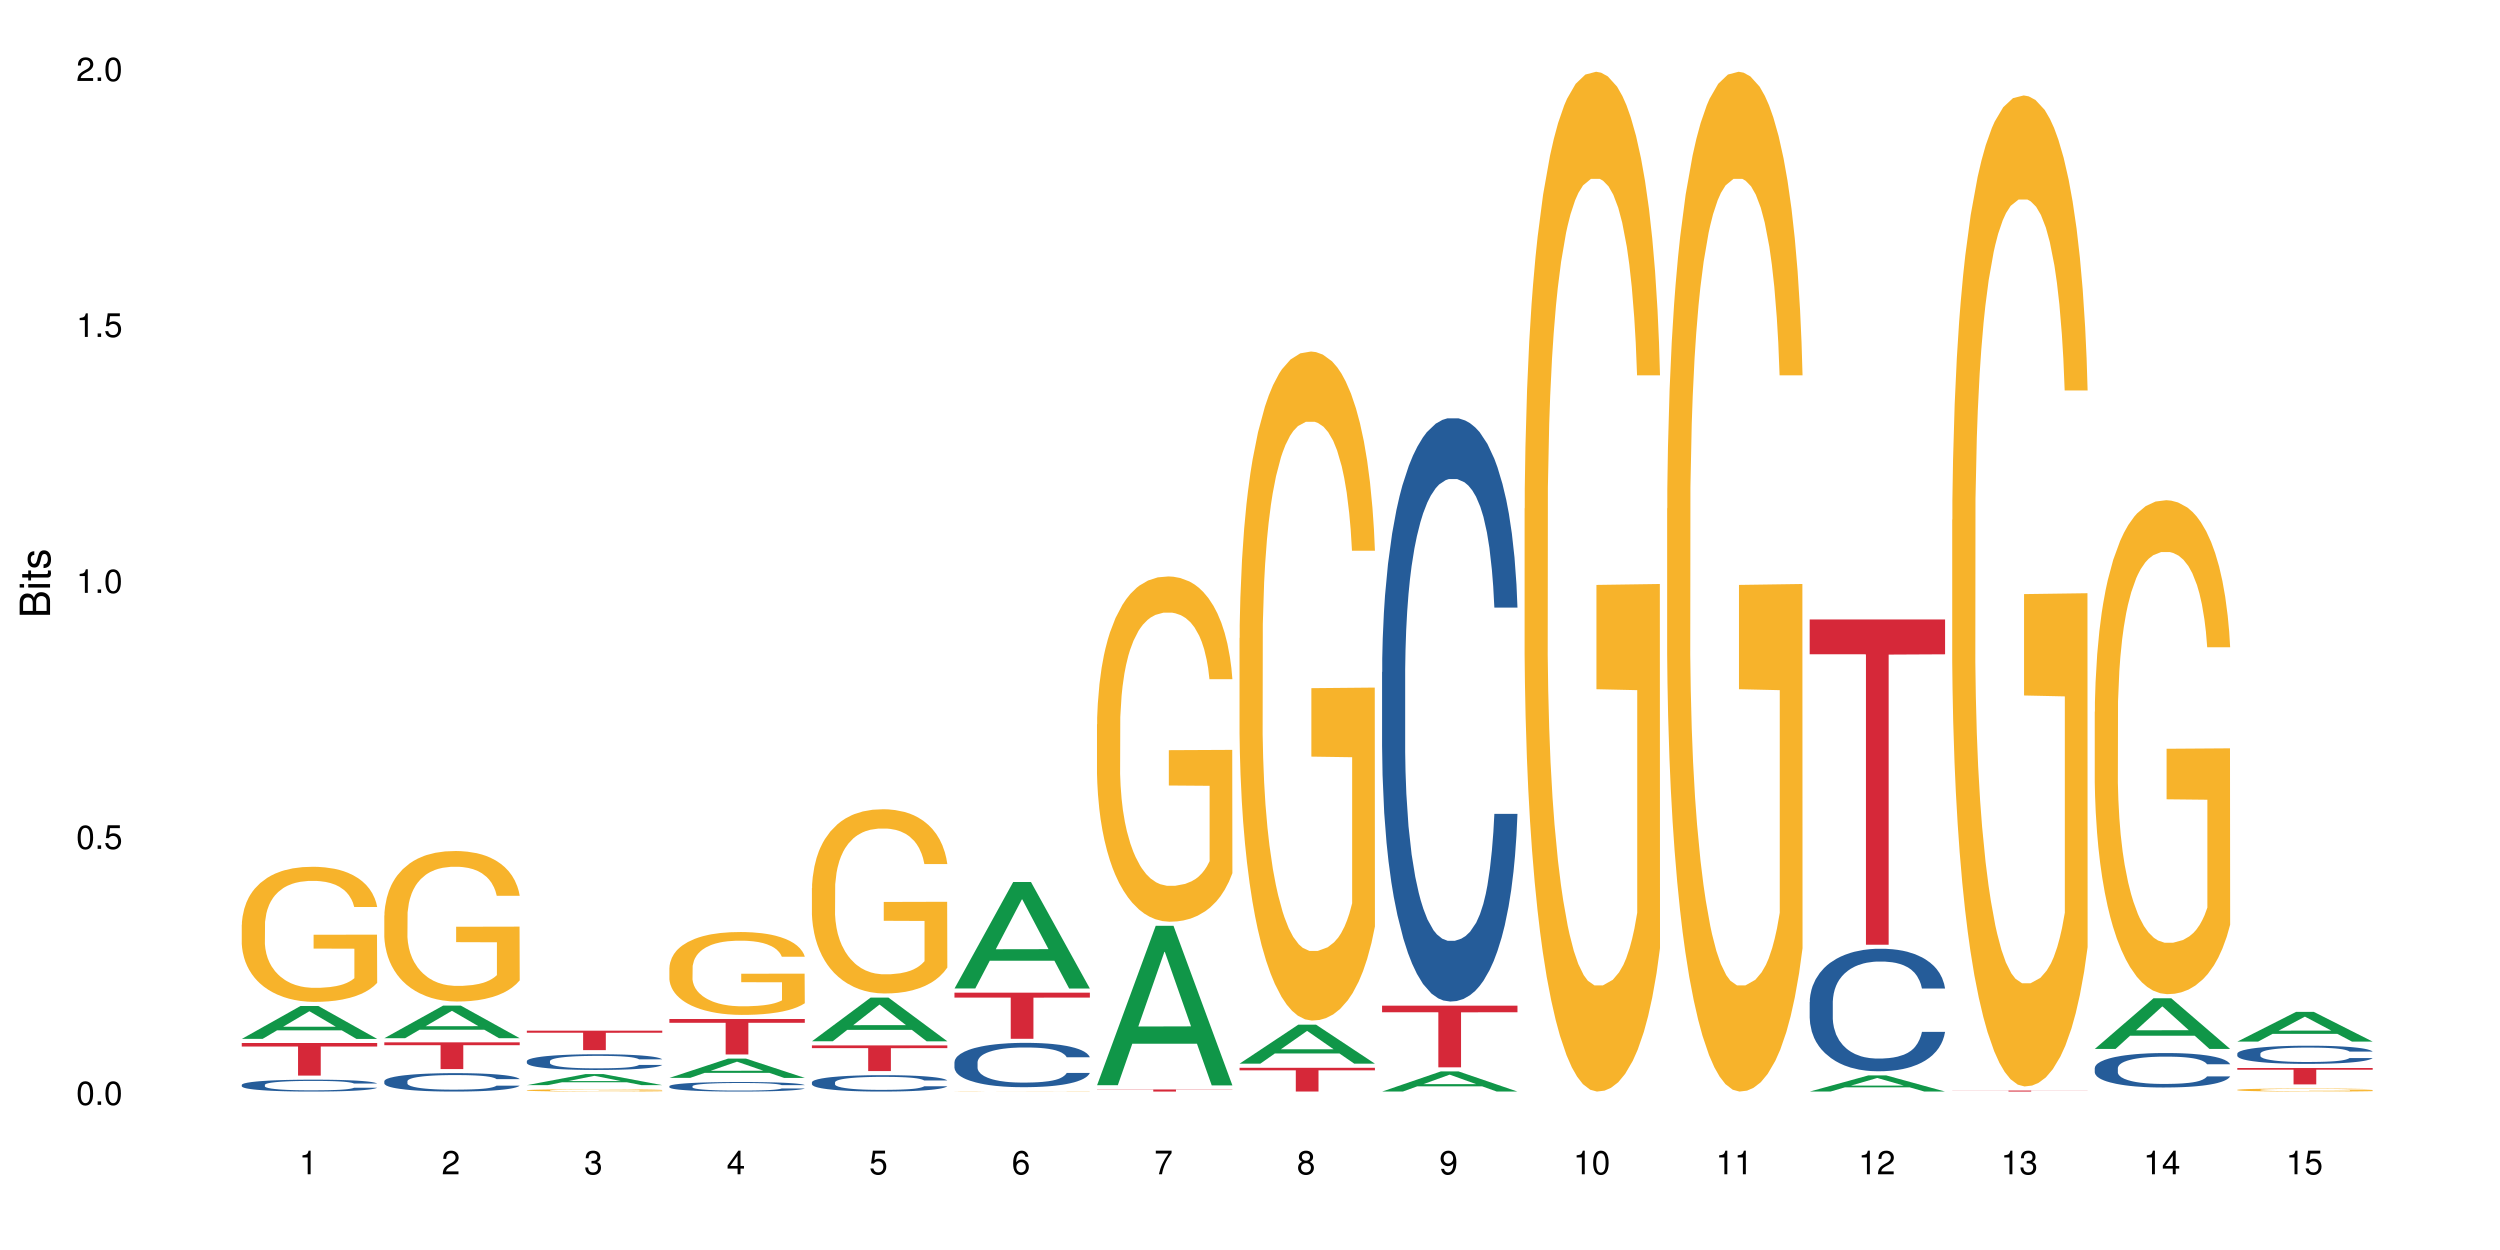 <?xml version="1.0" encoding="UTF-8"?>
<svg xmlns="http://www.w3.org/2000/svg" xmlns:xlink="http://www.w3.org/1999/xlink" width="720pt" height="360pt" viewBox="0 0 720 360" version="1.1">
<defs>
<g>
<symbol overflow="visible" id="glyph0-0">
<path style="stroke:none;" d=""/>
</symbol>
<symbol overflow="visible" id="glyph0-1">
<path style="stroke:none;" d="M 2.641 -6.797 C 2 -6.797 1.422 -6.531 1.078 -6.047 C 0.641 -5.453 0.406 -4.547 0.406 -3.297 C 0.406 -1 1.188 0.219 2.641 0.219 C 4.078 0.219 4.859 -1 4.859 -3.234 C 4.859 -4.562 4.656 -5.438 4.203 -6.047 C 3.844 -6.531 3.281 -6.797 2.641 -6.797 Z M 2.641 -6.047 C 3.547 -6.047 4 -5.125 4 -3.312 C 4 -1.375 3.562 -0.484 2.625 -0.484 C 1.734 -0.484 1.281 -1.422 1.281 -3.281 C 1.281 -5.141 1.734 -6.047 2.641 -6.047 Z M 2.641 -6.047 "/>
</symbol>
<symbol overflow="visible" id="glyph0-2">
<path style="stroke:none;" d="M 1.828 -1 L 0.828 -1 L 0.828 0 L 1.828 0 Z M 1.828 -1 "/>
</symbol>
<symbol overflow="visible" id="glyph0-3">
<path style="stroke:none;" d="M 4.562 -6.797 L 1.062 -6.797 L 0.547 -3.094 L 1.328 -3.094 C 1.719 -3.562 2.047 -3.734 2.578 -3.734 C 3.484 -3.734 4.062 -3.109 4.062 -2.094 C 4.062 -1.125 3.484 -0.531 2.578 -0.531 C 1.828 -0.531 1.375 -0.906 1.188 -1.672 L 0.328 -1.672 C 0.453 -1.109 0.547 -0.844 0.75 -0.594 C 1.125 -0.078 1.828 0.219 2.594 0.219 C 3.969 0.219 4.922 -0.781 4.922 -2.219 C 4.922 -3.562 4.031 -4.484 2.719 -4.484 C 2.25 -4.484 1.859 -4.359 1.469 -4.062 L 1.734 -5.969 L 4.562 -5.969 Z M 4.562 -6.797 "/>
</symbol>
<symbol overflow="visible" id="glyph0-4">
<path style="stroke:none;" d="M 2.484 -4.844 L 2.484 0 L 3.328 0 L 3.328 -6.797 L 2.766 -6.797 C 2.469 -5.75 2.281 -5.609 0.984 -5.453 L 0.984 -4.844 Z M 2.484 -4.844 "/>
</symbol>
<symbol overflow="visible" id="glyph0-5">
<path style="stroke:none;" d="M 4.859 -0.828 L 1.281 -0.828 C 1.359 -1.391 1.672 -1.75 2.5 -2.234 L 3.469 -2.75 C 4.406 -3.266 4.906 -3.969 4.906 -4.812 C 4.906 -5.375 4.672 -5.906 4.266 -6.266 C 3.859 -6.625 3.375 -6.797 2.719 -6.797 C 1.859 -6.797 1.219 -6.5 0.844 -5.922 C 0.609 -5.562 0.5 -5.125 0.484 -4.438 L 1.328 -4.438 C 1.359 -4.906 1.406 -5.188 1.531 -5.406 C 1.75 -5.812 2.188 -6.062 2.703 -6.062 C 3.469 -6.062 4.031 -5.516 4.031 -4.781 C 4.031 -4.25 3.719 -3.797 3.125 -3.438 L 2.234 -2.938 C 0.812 -2.141 0.406 -1.5 0.328 0 L 4.859 0 Z M 4.859 -0.828 "/>
</symbol>
<symbol overflow="visible" id="glyph0-6">
<path style="stroke:none;" d="M 2.125 -3.125 L 2.578 -3.125 C 3.516 -3.125 3.984 -2.703 3.984 -1.891 C 3.984 -1.031 3.469 -0.531 2.578 -0.531 C 1.656 -0.531 1.203 -0.984 1.156 -1.969 L 0.312 -1.969 C 0.344 -1.422 0.438 -1.078 0.609 -0.766 C 0.953 -0.109 1.625 0.219 2.547 0.219 C 3.953 0.219 4.859 -0.609 4.859 -1.906 C 4.859 -2.766 4.516 -3.25 3.703 -3.516 C 4.344 -3.766 4.656 -4.25 4.656 -4.938 C 4.656 -6.109 3.875 -6.797 2.578 -6.797 C 1.203 -6.797 0.484 -6.047 0.453 -4.609 L 1.297 -4.609 C 1.312 -5.016 1.344 -5.25 1.453 -5.453 C 1.641 -5.828 2.062 -6.062 2.594 -6.062 C 3.344 -6.062 3.797 -5.625 3.797 -4.906 C 3.797 -4.422 3.609 -4.141 3.25 -3.984 C 3.016 -3.891 2.719 -3.844 2.125 -3.844 Z M 2.125 -3.125 "/>
</symbol>
<symbol overflow="visible" id="glyph0-7">
<path style="stroke:none;" d="M 3.141 -1.625 L 3.141 0 L 3.984 0 L 3.984 -1.625 L 4.984 -1.625 L 4.984 -2.391 L 3.984 -2.391 L 3.984 -6.797 L 3.359 -6.797 L 0.266 -2.516 L 0.266 -1.625 Z M 3.141 -2.391 L 1 -2.391 L 3.141 -5.359 Z M 3.141 -2.391 "/>
</symbol>
<symbol overflow="visible" id="glyph0-8">
<path style="stroke:none;" d="M 4.781 -5.031 C 4.609 -6.141 3.891 -6.797 2.844 -6.797 C 2.094 -6.797 1.422 -6.438 1.031 -5.828 C 0.609 -5.172 0.406 -4.344 0.406 -3.094 C 0.406 -1.953 0.578 -1.234 0.984 -0.625 C 1.359 -0.078 1.953 0.219 2.703 0.219 C 3.984 0.219 4.922 -0.734 4.922 -2.078 C 4.922 -3.344 4.062 -4.234 2.844 -4.234 C 2.172 -4.234 1.641 -3.969 1.281 -3.469 C 1.281 -5.125 1.828 -6.047 2.797 -6.047 C 3.391 -6.047 3.797 -5.672 3.938 -5.031 Z M 2.734 -3.484 C 3.547 -3.484 4.062 -2.922 4.062 -2 C 4.062 -1.156 3.484 -0.531 2.703 -0.531 C 1.922 -0.531 1.328 -1.188 1.328 -2.047 C 1.328 -2.891 1.906 -3.484 2.734 -3.484 Z M 2.734 -3.484 "/>
</symbol>
<symbol overflow="visible" id="glyph0-9">
<path style="stroke:none;" d="M 4.984 -6.797 L 0.438 -6.797 L 0.438 -5.969 L 4.109 -5.969 C 2.5 -3.656 1.828 -2.234 1.328 0 L 2.219 0 C 2.594 -2.172 3.453 -4.047 4.984 -6.094 Z M 4.984 -6.797 "/>
</symbol>
<symbol overflow="visible" id="glyph0-10">
<path style="stroke:none;" d="M 3.75 -3.578 C 4.453 -4 4.688 -4.344 4.688 -4.984 C 4.688 -6.047 3.844 -6.797 2.641 -6.797 C 1.438 -6.797 0.594 -6.047 0.594 -4.984 C 0.594 -4.359 0.828 -4.016 1.516 -3.578 C 0.734 -3.203 0.359 -2.641 0.359 -1.891 C 0.359 -0.641 1.297 0.219 2.641 0.219 C 3.984 0.219 4.922 -0.641 4.922 -1.875 C 4.922 -2.641 4.531 -3.203 3.75 -3.578 Z M 2.641 -6.047 C 3.359 -6.047 3.812 -5.625 3.812 -4.969 C 3.812 -4.344 3.344 -3.922 2.641 -3.922 C 1.922 -3.922 1.453 -4.344 1.453 -4.984 C 1.453 -5.625 1.922 -6.047 2.641 -6.047 Z M 2.641 -3.203 C 3.484 -3.203 4.062 -2.672 4.062 -1.875 C 4.062 -1.062 3.484 -0.531 2.625 -0.531 C 1.797 -0.531 1.219 -1.078 1.219 -1.875 C 1.219 -2.672 1.797 -3.203 2.641 -3.203 Z M 2.641 -3.203 "/>
</symbol>
<symbol overflow="visible" id="glyph0-11">
<path style="stroke:none;" d="M 0.516 -1.547 C 0.672 -0.438 1.406 0.219 2.438 0.219 C 3.188 0.219 3.859 -0.141 4.266 -0.75 C 4.688 -1.406 4.891 -2.25 4.891 -3.484 C 4.891 -4.625 4.703 -5.359 4.312 -5.953 C 3.938 -6.5 3.344 -6.797 2.594 -6.797 C 1.297 -6.797 0.359 -5.844 0.359 -4.516 C 0.359 -3.25 1.234 -2.344 2.453 -2.344 C 3.094 -2.344 3.562 -2.578 4.016 -3.109 C 4 -1.453 3.469 -0.531 2.5 -0.531 C 1.906 -0.531 1.484 -0.906 1.359 -1.547 Z M 2.578 -6.062 C 3.375 -6.062 3.969 -5.406 3.969 -4.531 C 3.969 -3.688 3.375 -3.094 2.547 -3.094 C 1.734 -3.094 1.234 -3.672 1.234 -4.578 C 1.234 -5.438 1.797 -6.062 2.578 -6.062 Z M 2.578 -6.062 "/>
</symbol>
<symbol overflow="visible" id="glyph1-0">
<path style="stroke:none;" d=""/>
</symbol>
<symbol overflow="visible" id="glyph1-1">
<path style="stroke:none;" d="M 0 -0.953 L 0 -4.891 C 0 -5.719 -0.234 -6.344 -0.734 -6.797 C -1.188 -7.234 -1.812 -7.469 -2.5 -7.469 C -3.547 -7.469 -4.188 -7 -4.625 -5.875 C -4.984 -6.672 -5.641 -7.094 -6.531 -7.094 C -7.156 -7.094 -7.734 -6.859 -8.141 -6.391 C -8.562 -5.938 -8.75 -5.344 -8.75 -4.5 L -8.75 -0.953 Z M -4.984 -2.062 L -7.766 -2.062 L -7.766 -4.219 C -7.766 -4.844 -7.688 -5.203 -7.453 -5.5 C -7.219 -5.812 -6.859 -5.969 -6.375 -5.969 C -5.906 -5.969 -5.531 -5.812 -5.297 -5.5 C -5.062 -5.203 -4.984 -4.844 -4.984 -4.219 Z M -0.984 -2.062 L -4 -2.062 L -4 -4.781 C -4 -5.328 -3.859 -5.688 -3.578 -5.953 C -3.297 -6.219 -2.922 -6.359 -2.484 -6.359 C -2.062 -6.359 -1.688 -6.219 -1.406 -5.953 C -1.109 -5.688 -0.984 -5.328 -0.984 -4.781 Z M -0.984 -2.062 "/>
</symbol>
<symbol overflow="visible" id="glyph1-2">
<path style="stroke:none;" d="M -6.281 -1.797 L -6.281 -0.797 L 0 -0.797 L 0 -1.797 Z M -8.75 -1.797 L -8.75 -0.797 L -7.484 -0.797 L -7.484 -1.797 Z M -8.75 -1.797 "/>
</symbol>
<symbol overflow="visible" id="glyph1-3">
<path style="stroke:none;" d="M -6.281 -3.047 L -6.281 -2.016 L -8.016 -2.016 L -8.016 -1.016 L -6.281 -1.016 L -6.281 -0.172 L -5.469 -0.172 L -5.469 -1.016 L -0.719 -1.016 C -0.078 -1.016 0.281 -1.453 0.281 -2.234 C 0.281 -2.469 0.25 -2.719 0.188 -3.047 L -0.641 -3.047 C -0.609 -2.922 -0.594 -2.766 -0.594 -2.562 C -0.594 -2.141 -0.719 -2.016 -1.156 -2.016 L -5.469 -2.016 L -5.469 -3.047 Z M -6.281 -3.047 "/>
</symbol>
<symbol overflow="visible" id="glyph1-4">
<path style="stroke:none;" d="M -4.531 -5.25 C -5.766 -5.25 -6.469 -4.422 -6.469 -2.969 C -6.469 -1.516 -5.719 -0.562 -4.547 -0.562 C -3.562 -0.562 -3.094 -1.062 -2.734 -2.562 L -2.516 -3.484 C -2.344 -4.188 -2.094 -4.469 -1.625 -4.469 C -1.047 -4.469 -0.641 -3.875 -0.641 -3 C -0.641 -2.453 -0.797 -2 -1.062 -1.75 C -1.25 -1.594 -1.422 -1.531 -1.875 -1.469 L -1.875 -0.406 C -0.422 -0.453 0.281 -1.266 0.281 -2.922 C 0.281 -4.5 -0.5 -5.516 -1.719 -5.516 C -2.656 -5.516 -3.172 -4.984 -3.469 -3.734 L -3.703 -2.766 C -3.891 -1.953 -4.156 -1.609 -4.594 -1.609 C -5.172 -1.609 -5.547 -2.125 -5.547 -2.938 C -5.547 -3.75 -5.203 -4.172 -4.531 -4.203 Z M -4.531 -5.25 "/>
</symbol>
</g>
</defs>
<g id="surface117595">
<rect x="0" y="0" width="720" height="360" style="fill:rgb(100%,100%,100%);fill-opacity:1;stroke:none;"/>
<path style=" stroke:none;fill-rule:nonzero;fill:rgb(6.275%,58.824%,28.235%);fill-opacity:1;" d="M 69.629 299.199 L 69.672 299.191 L 86.547 289.723 L 91.672 289.723 L 108.629 299.211 L 102.668 299.211 L 98.418 296.734 L 79.797 296.734 L 75.629 299.199 L 69.629 299.199 L 81.586 295.707 L 96.711 295.699 L 89.172 291.27 L 89.086 291.262 L 89.004 291.289 L 81.547 295.699 L 81.586 295.707 Z M 69.629 299.199 "/>
<path style=" stroke:none;fill-rule:nonzero;fill:rgb(14.51%,36.078%,60%);fill-opacity:1;" d="M 69.629 312.438 L 69.676 312.434 L 69.676 312.359 L 69.82 312.238 L 70.152 312.09 L 70.484 311.984 L 71.34 311.801 L 72.531 311.621 L 73.766 311.484 L 74.672 311.402 L 75.48 311.34 L 77.332 311.223 L 78.523 311.164 L 79.809 311.113 L 81.375 311.059 L 82.52 311.027 L 85.086 310.977 L 86.988 310.957 L 88.461 310.945 L 91.648 310.945 L 93.551 310.957 L 94.93 310.973 L 96.453 311 L 97.738 311.027 L 99.973 311.098 L 101.969 311.184 L 102.871 311.234 L 104.301 311.332 L 105.395 311.426 L 106.156 311.508 L 107.012 311.621 L 107.77 311.762 L 108.344 311.922 L 108.629 312.059 L 101.969 312.059 L 101.637 311.934 L 101.258 311.836 L 100.543 311.707 L 99.828 311.617 L 98.832 311.523 L 97.926 311.465 L 96.691 311.406 L 95.598 311.367 L 94.453 311.34 L 93.359 311.32 L 91.27 311.305 L 88.844 311.305 L 87.938 311.309 L 86.086 311.336 L 85.086 311.355 L 83.66 311.398 L 82.66 311.441 L 81.473 311.504 L 80.664 311.555 L 79.664 311.637 L 78.949 311.711 L 78.141 311.812 L 77.668 311.891 L 77.238 311.98 L 76.859 312.082 L 76.574 312.191 L 76.383 312.309 L 76.289 312.422 L 76.289 312.906 L 76.383 313.02 L 76.621 313.148 L 77.238 313.34 L 78.141 313.508 L 79.188 313.637 L 80.188 313.73 L 80.758 313.777 L 81.52 313.824 L 82.707 313.887 L 84.422 313.949 L 85.418 313.977 L 86.941 314 L 88.512 314.016 L 90.602 314.016 L 92.457 314 L 93.695 313.984 L 94.977 313.961 L 96.738 313.906 L 97.832 313.855 L 98.781 313.797 L 99.496 313.738 L 99.973 313.688 L 100.684 313.59 L 101.258 313.484 L 101.684 313.375 L 101.969 313.27 L 108.629 313.27 L 108.344 313.395 L 107.914 313.516 L 107.484 313.605 L 106.82 313.715 L 106.059 313.812 L 104.965 313.922 L 104.062 313.996 L 102.871 314.074 L 101.777 314.133 L 100.59 314.188 L 98.832 314.25 L 97.688 314.281 L 96.453 314.309 L 94.977 314.332 L 93.125 314.355 L 91.125 314.367 L 89.27 314.371 L 87.273 314.363 L 85.801 314.352 L 83.848 314.324 L 81.426 314.266 L 79.664 314.207 L 78.285 314.148 L 77.098 314.086 L 75.766 314 L 74.051 313.863 L 73.008 313.758 L 72.293 313.668 L 71.484 313.547 L 70.914 313.438 L 70.246 313.262 L 69.773 313.039 L 69.629 312.867 Z M 69.629 312.438 "/>
<path style=" stroke:none;fill-rule:nonzero;fill:rgb(96.863%,70.196%,16.863%);fill-opacity:1;" d="M 69.629 266.297 L 69.676 266.262 L 69.676 265.551 L 69.867 263.949 L 70.344 261.746 L 70.961 259.934 L 71.625 258.512 L 72.055 257.766 L 72.77 256.699 L 73.387 255.918 L 74.957 254.32 L 76.953 252.828 L 78.047 252.188 L 79.285 251.582 L 81.043 250.91 L 81.852 250.66 L 84.324 250.09 L 87.133 249.734 L 90.223 249.629 L 91.648 249.664 L 93.598 249.809 L 96.262 250.199 L 97.785 250.555 L 98.973 250.91 L 100.211 251.371 L 101.73 252.082 L 103.16 252.934 L 104.301 253.789 L 105.441 254.852 L 106.391 255.992 L 107.199 257.234 L 107.914 258.727 L 108.344 259.969 L 108.629 261.215 L 102.016 261.215 L 101.637 259.969 L 101.207 259.012 L 100.496 257.84 L 99.781 256.984 L 99.066 256.309 L 97.738 255.387 L 96.594 254.816 L 95.168 254.32 L 93.789 254 L 92.219 253.789 L 91.27 253.715 L 88.746 253.715 L 86.465 253.965 L 85.133 254.25 L 84.184 254.535 L 82.852 255.066 L 82.043 255.492 L 81.566 255.777 L 80.141 256.879 L 79.188 257.875 L 78.664 258.551 L 78 259.613 L 77.523 260.574 L 77 261.996 L 76.715 263.062 L 76.336 265.477 L 76.289 271.875 L 76.43 273.227 L 76.715 274.684 L 77.098 275.961 L 77.668 277.312 L 78.238 278.344 L 79.234 279.727 L 80.094 280.652 L 80.758 281.258 L 82.043 282.215 L 82.566 282.535 L 83.801 283.176 L 85.086 283.672 L 86.656 284.098 L 87.844 284.312 L 89.746 284.492 L 92.172 284.492 L 95.027 284.277 L 96.832 283.992 L 98.07 283.707 L 98.879 283.461 L 99.875 283.07 L 100.59 282.715 L 101.258 282.324 L 102.062 281.719 L 102.062 273.227 L 90.316 273.191 L 90.316 269.211 L 108.578 269.176 L 108.629 283.07 L 107.629 284.027 L 106.391 284.953 L 105.203 285.664 L 103.965 286.266 L 102.207 286.941 L 100.781 287.367 L 98.594 287.867 L 96.594 288.188 L 94.504 288.398 L 92.648 288.504 L 90.461 288.543 L 88.512 288.469 L 86.418 288.258 L 84.754 287.973 L 83.23 287.617 L 81.711 287.156 L 79.809 286.41 L 78.57 285.805 L 77.285 285.059 L 76.004 284.172 L 74.859 283.211 L 74.102 282.465 L 73.34 281.613 L 72.531 280.547 L 71.77 279.336 L 71.199 278.234 L 70.676 276.992 L 70.297 275.82 L 69.914 274.219 L 69.723 272.941 L 69.629 271.84 Z M 69.629 266.297 "/>
<path style=" stroke:none;fill-rule:nonzero;fill:rgb(83.922%,15.686%,22.353%);fill-opacity:1;" d="M 69.629 300.391 L 108.629 300.391 L 108.629 301.395 L 92.375 301.402 L 92.375 309.766 L 85.836 309.766 L 85.836 301.41 L 85.742 301.395 L 69.629 301.395 Z M 69.629 300.391 "/>
<path style=" stroke:none;fill-rule:nonzero;fill:rgb(6.275%,58.824%,28.235%);fill-opacity:1;" d="M 110.68 298.996 L 110.723 298.988 L 127.598 289.621 L 132.719 289.621 L 149.68 299.008 L 143.719 299.008 L 139.469 296.559 L 120.848 296.559 L 116.68 298.996 L 110.68 298.996 L 122.637 295.543 L 137.762 295.535 L 130.223 291.156 L 130.137 291.148 L 130.055 291.172 L 122.598 295.535 L 122.637 295.543 Z M 110.68 298.996 "/>
<path style=" stroke:none;fill-rule:nonzero;fill:rgb(14.51%,36.078%,60%);fill-opacity:1;" d="M 110.68 311.375 L 110.727 311.371 L 110.727 311.254 L 110.871 311.07 L 111.203 310.836 L 111.535 310.676 L 112.391 310.391 L 113.582 310.117 L 114.816 309.902 L 115.723 309.777 L 116.531 309.68 L 118.383 309.5 L 119.574 309.406 L 120.859 309.324 L 122.426 309.242 L 123.57 309.195 L 126.137 309.117 L 128.039 309.082 L 129.512 309.066 L 132.699 309.066 L 134.602 309.086 L 135.98 309.113 L 137.504 309.152 L 138.789 309.195 L 141.023 309.301 L 143.02 309.438 L 143.922 309.516 L 145.352 309.664 L 146.445 309.809 L 147.207 309.938 L 148.062 310.117 L 148.82 310.332 L 149.395 310.582 L 149.68 310.789 L 143.02 310.789 L 142.688 310.594 L 142.305 310.445 L 141.594 310.246 L 140.879 310.105 L 139.883 309.965 L 138.977 309.871 L 137.742 309.781 L 136.648 309.723 L 135.504 309.68 L 134.41 309.648 L 132.32 309.621 L 129.895 309.621 L 128.988 309.629 L 127.137 309.668 L 126.137 309.703 L 124.711 309.77 L 123.711 309.836 L 122.523 309.93 L 121.715 310.012 L 120.715 310.141 L 120 310.25 L 119.191 310.41 L 118.719 310.531 L 118.289 310.668 L 117.91 310.828 L 117.625 310.996 L 117.434 311.176 L 117.34 311.352 L 117.34 312.102 L 117.434 312.277 L 117.672 312.48 L 118.289 312.777 L 119.191 313.031 L 120.238 313.238 L 121.238 313.383 L 121.809 313.449 L 122.57 313.527 L 123.758 313.625 L 125.473 313.723 L 126.469 313.762 L 127.992 313.797 L 129.562 313.816 L 131.652 313.816 L 133.508 313.797 L 134.746 313.773 L 136.027 313.734 L 137.789 313.652 L 138.883 313.574 L 139.832 313.484 L 140.547 313.391 L 141.023 313.312 L 141.734 313.164 L 142.305 313 L 142.734 312.828 L 143.02 312.664 L 149.68 312.664 L 149.395 312.859 L 148.965 313.047 L 148.535 313.188 L 147.871 313.359 L 147.109 313.508 L 146.016 313.676 L 145.113 313.789 L 143.922 313.91 L 142.828 314.004 L 141.641 314.086 L 139.883 314.18 L 138.738 314.23 L 137.504 314.273 L 136.027 314.312 L 134.176 314.348 L 132.176 314.367 L 130.32 314.371 L 128.324 314.359 L 126.852 314.34 L 124.898 314.297 L 122.473 314.211 L 120.715 314.117 L 119.336 314.027 L 118.148 313.93 L 116.816 313.797 L 115.102 313.586 L 114.059 313.422 L 113.344 313.285 L 112.535 313.098 L 111.965 312.926 L 111.297 312.656 L 110.824 312.312 L 110.68 312.043 Z M 110.68 311.375 "/>
<path style=" stroke:none;fill-rule:nonzero;fill:rgb(96.863%,70.196%,16.863%);fill-opacity:1;" d="M 110.68 263.66 L 110.727 263.621 L 110.727 262.828 L 110.918 261.047 L 111.395 258.59 L 112.012 256.57 L 112.676 254.988 L 113.105 254.156 L 113.82 252.969 L 114.438 252.098 L 116.008 250.316 L 118.004 248.652 L 119.098 247.941 L 120.336 247.27 L 122.094 246.516 L 122.902 246.238 L 125.375 245.605 L 128.18 245.207 L 131.273 245.09 L 132.699 245.129 L 134.648 245.289 L 137.312 245.723 L 138.836 246.121 L 140.023 246.516 L 141.262 247.031 L 142.781 247.82 L 144.207 248.773 L 145.352 249.723 L 146.492 250.91 L 147.441 252.176 L 148.25 253.562 L 148.965 255.227 L 149.395 256.613 L 149.68 257.996 L 143.066 257.996 L 142.688 256.613 L 142.258 255.543 L 141.547 254.234 L 140.832 253.285 L 140.117 252.535 L 138.789 251.504 L 137.645 250.871 L 136.219 250.316 L 134.84 249.961 L 133.27 249.723 L 132.32 249.645 L 129.797 249.645 L 127.516 249.922 L 126.184 250.238 L 125.234 250.555 L 123.902 251.148 L 123.094 251.621 L 122.617 251.941 L 121.191 253.168 L 120.238 254.277 L 119.715 255.027 L 119.051 256.215 L 118.574 257.285 L 118.051 258.867 L 117.766 260.055 L 117.387 262.75 L 117.34 269.875 L 117.48 271.379 L 117.766 273.004 L 118.148 274.43 L 118.719 275.934 L 119.289 277.082 L 120.285 278.625 L 121.145 279.652 L 121.809 280.328 L 123.094 281.395 L 123.617 281.754 L 124.852 282.465 L 126.137 283.02 L 127.707 283.496 L 128.895 283.73 L 130.797 283.93 L 133.223 283.93 L 136.078 283.691 L 137.883 283.375 L 139.121 283.059 L 139.93 282.781 L 140.926 282.348 L 141.641 281.949 L 142.305 281.516 L 143.113 280.84 L 143.113 271.379 L 131.367 271.34 L 131.367 266.906 L 149.629 266.867 L 149.68 282.348 L 148.68 283.414 L 147.441 284.445 L 146.254 285.234 L 145.016 285.91 L 143.258 286.66 L 141.832 287.137 L 139.645 287.691 L 137.645 288.047 L 135.555 288.285 L 133.699 288.402 L 131.512 288.441 L 129.562 288.363 L 127.469 288.125 L 125.805 287.809 L 124.281 287.414 L 122.762 286.898 L 120.859 286.066 L 119.621 285.395 L 118.336 284.562 L 117.055 283.574 L 115.91 282.504 L 115.152 281.672 L 114.391 280.723 L 113.582 279.535 L 112.82 278.188 L 112.25 276.961 L 111.727 275.574 L 111.348 274.27 L 110.965 272.488 L 110.773 271.062 L 110.68 269.836 Z M 110.68 263.66 "/>
<path style=" stroke:none;fill-rule:nonzero;fill:rgb(83.922%,15.686%,22.353%);fill-opacity:1;" d="M 110.68 300.188 L 149.68 300.188 L 149.68 301.012 L 133.426 301.02 L 133.426 307.891 L 126.887 307.891 L 126.887 301.023 L 126.793 301.012 L 110.68 301.012 Z M 110.68 300.188 "/>
<path style=" stroke:none;fill-rule:nonzero;fill:rgb(6.275%,58.824%,28.235%);fill-opacity:1;" d="M 151.73 312.52 L 151.773 312.516 L 168.648 309.332 L 173.77 309.332 L 190.73 312.52 L 184.77 312.52 L 180.52 311.688 L 161.898 311.688 L 157.73 312.52 L 151.73 312.52 L 163.688 311.344 L 178.812 311.34 L 171.27 309.852 L 171.188 309.852 L 171.105 309.859 L 163.648 311.34 L 163.688 311.344 Z M 151.73 312.52 "/>
<path style=" stroke:none;fill-rule:nonzero;fill:rgb(14.51%,36.078%,60%);fill-opacity:1;" d="M 151.73 305.594 L 151.777 305.59 L 151.777 305.492 L 151.922 305.332 L 152.254 305.133 L 152.586 304.996 L 153.441 304.754 L 154.633 304.52 L 155.867 304.336 L 156.773 304.227 L 157.582 304.145 L 159.434 303.992 L 160.625 303.914 L 161.91 303.844 L 163.477 303.773 L 164.617 303.73 L 167.188 303.664 L 169.09 303.637 L 170.562 303.625 L 173.75 303.625 L 175.652 303.641 L 177.031 303.66 L 178.555 303.695 L 179.84 303.73 L 182.074 303.824 L 184.07 303.938 L 184.973 304.004 L 186.402 304.133 L 187.496 304.258 L 188.254 304.363 L 189.113 304.52 L 189.871 304.703 L 190.445 304.914 L 190.73 305.094 L 184.07 305.094 L 183.738 304.926 L 183.355 304.801 L 182.645 304.629 L 181.93 304.508 L 180.934 304.391 L 180.027 304.312 L 178.793 304.23 L 177.699 304.184 L 176.555 304.145 L 175.461 304.121 L 173.371 304.094 L 170.945 304.094 L 170.039 304.105 L 168.188 304.137 L 167.188 304.164 L 165.762 304.223 L 164.762 304.277 L 163.574 304.359 L 162.766 304.43 L 161.766 304.539 L 161.051 304.633 L 160.242 304.77 L 159.77 304.875 L 159.34 304.988 L 158.961 305.125 L 158.676 305.27 L 158.484 305.426 L 158.391 305.574 L 158.391 306.215 L 158.484 306.363 L 158.723 306.539 L 159.34 306.789 L 160.242 307.012 L 161.289 307.184 L 162.289 307.309 L 162.859 307.367 L 163.621 307.434 L 164.809 307.516 L 166.52 307.598 L 167.52 307.629 L 169.043 307.664 L 170.613 307.68 L 172.703 307.68 L 174.559 307.664 L 175.797 307.645 L 177.078 307.609 L 178.84 307.539 L 179.934 307.473 L 180.883 307.395 L 181.598 307.316 L 182.074 307.25 L 182.785 307.121 L 183.355 306.98 L 183.785 306.836 L 184.07 306.695 L 190.73 306.695 L 190.445 306.859 L 190.016 307.023 L 189.586 307.141 L 188.922 307.289 L 188.16 307.414 L 187.066 307.559 L 186.164 307.656 L 184.973 307.758 L 183.879 307.836 L 182.691 307.906 L 180.934 307.992 L 179.789 308.031 L 178.555 308.07 L 177.078 308.102 L 175.227 308.133 L 173.227 308.148 L 171.371 308.152 L 169.375 308.145 L 167.902 308.129 L 165.949 308.09 L 163.523 308.016 L 161.766 307.938 L 160.387 307.859 L 159.199 307.777 L 157.867 307.664 L 156.152 307.48 L 155.105 307.34 L 154.395 307.227 L 153.586 307.062 L 153.016 306.918 L 152.348 306.688 L 151.875 306.395 L 151.73 306.164 Z M 151.73 305.594 "/>
<path style=" stroke:none;fill-rule:nonzero;fill:rgb(96.863%,70.196%,16.863%);fill-opacity:1;" d="M 151.73 313.988 L 151.777 313.988 L 151.777 313.977 L 151.969 313.945 L 152.445 313.91 L 153.062 313.879 L 153.727 313.855 L 154.156 313.84 L 154.871 313.824 L 155.488 313.809 L 157.059 313.781 L 159.055 313.754 L 160.148 313.746 L 161.387 313.734 L 163.145 313.723 L 163.953 313.719 L 166.426 313.707 L 169.23 313.703 L 172.324 313.699 L 173.75 313.703 L 175.699 313.703 L 178.363 313.711 L 179.887 313.715 L 181.074 313.723 L 182.312 313.73 L 183.832 313.742 L 185.258 313.758 L 186.402 313.773 L 187.543 313.789 L 188.492 313.809 L 189.301 313.832 L 190.016 313.855 L 190.445 313.879 L 190.73 313.898 L 184.117 313.898 L 183.738 313.879 L 183.309 313.863 L 182.598 313.844 L 181.883 313.828 L 181.168 313.816 L 179.84 313.801 L 178.695 313.789 L 177.27 313.781 L 175.891 313.777 L 174.32 313.773 L 173.371 313.77 L 170.848 313.77 L 168.566 313.773 L 167.234 313.781 L 166.285 313.785 L 164.953 313.793 L 164.145 313.801 L 163.668 313.805 L 162.242 313.824 L 161.289 313.844 L 160.766 313.855 L 160.102 313.871 L 159.625 313.891 L 159.102 313.914 L 158.816 313.934 L 158.438 313.973 L 158.391 314.082 L 158.531 314.105 L 158.816 314.133 L 159.199 314.152 L 159.77 314.176 L 160.34 314.195 L 161.336 314.219 L 162.195 314.234 L 162.859 314.246 L 164.145 314.262 L 164.668 314.266 L 165.902 314.277 L 167.188 314.285 L 168.758 314.293 L 169.945 314.297 L 171.848 314.301 L 174.273 314.301 L 177.129 314.297 L 178.934 314.293 L 180.172 314.289 L 180.98 314.281 L 181.977 314.277 L 182.691 314.27 L 183.355 314.262 L 184.164 314.254 L 184.164 314.105 L 172.418 314.105 L 172.418 314.039 L 190.68 314.039 L 190.73 314.277 L 189.73 314.293 L 188.492 314.309 L 187.305 314.32 L 186.066 314.332 L 184.309 314.344 L 182.883 314.352 L 180.695 314.359 L 178.695 314.363 L 176.605 314.367 L 174.75 314.371 L 170.613 314.371 L 168.52 314.367 L 166.855 314.359 L 165.332 314.355 L 163.812 314.348 L 161.91 314.332 L 160.672 314.324 L 159.387 314.312 L 158.105 314.297 L 156.961 314.277 L 156.203 314.266 L 155.441 314.25 L 154.633 314.234 L 153.871 314.211 L 153.301 314.191 L 152.777 314.172 L 152.398 314.152 L 152.016 314.125 L 151.824 314.102 L 151.73 314.082 Z M 151.73 313.988 "/>
<path style=" stroke:none;fill-rule:nonzero;fill:rgb(83.922%,15.686%,22.353%);fill-opacity:1;" d="M 151.73 296.832 L 190.73 296.832 L 190.73 297.434 L 174.477 297.438 L 174.477 302.445 L 167.938 302.445 L 167.938 297.441 L 167.84 297.434 L 151.73 297.434 Z M 151.73 296.832 "/>
<path style=" stroke:none;fill-rule:nonzero;fill:rgb(6.275%,58.824%,28.235%);fill-opacity:1;" d="M 192.781 310.43 L 192.824 310.426 L 209.695 304.871 L 214.82 304.871 L 231.781 310.438 L 225.82 310.438 L 221.57 308.984 L 202.949 308.984 L 198.781 310.43 L 192.781 310.43 L 204.738 308.383 L 219.863 308.379 L 212.32 305.781 L 212.238 305.777 L 212.156 305.793 L 204.699 308.379 L 204.738 308.383 Z M 192.781 310.43 "/>
<path style=" stroke:none;fill-rule:nonzero;fill:rgb(14.51%,36.078%,60%);fill-opacity:1;" d="M 192.781 312.816 L 192.828 312.812 L 192.828 312.75 L 192.973 312.656 L 193.305 312.535 L 193.637 312.453 L 194.492 312.305 L 195.684 312.16 L 196.918 312.051 L 197.824 311.984 L 198.633 311.934 L 200.484 311.84 L 201.676 311.793 L 202.957 311.75 L 204.527 311.707 L 205.668 311.684 L 208.238 311.641 L 210.141 311.625 L 211.613 311.617 L 214.801 311.617 L 216.703 311.625 L 218.082 311.641 L 219.605 311.66 L 220.887 311.684 L 223.125 311.738 L 225.121 311.809 L 226.023 311.848 L 227.453 311.926 L 228.547 312 L 229.305 312.066 L 230.164 312.16 L 230.922 312.273 L 231.496 312.402 L 231.781 312.512 L 225.121 312.512 L 224.789 312.41 L 224.406 312.332 L 223.695 312.227 L 222.98 312.156 L 221.984 312.082 L 221.078 312.035 L 219.844 311.988 L 218.75 311.957 L 217.605 311.934 L 216.512 311.918 L 214.422 311.902 L 211.996 311.902 L 211.09 311.91 L 209.238 311.93 L 208.238 311.945 L 206.812 311.98 L 205.812 312.016 L 204.625 312.066 L 203.816 312.105 L 202.816 312.172 L 202.102 312.23 L 201.293 312.312 L 200.82 312.375 L 200.391 312.445 L 200.012 312.531 L 199.727 312.617 L 199.535 312.711 L 199.441 312.801 L 199.441 313.191 L 199.535 313.281 L 199.773 313.391 L 200.391 313.543 L 201.293 313.676 L 202.34 313.781 L 203.34 313.855 L 203.91 313.891 L 204.672 313.934 L 205.859 313.984 L 207.57 314.035 L 208.57 314.055 L 210.094 314.074 L 211.664 314.082 L 213.754 314.082 L 215.609 314.074 L 216.848 314.062 L 218.129 314.039 L 219.891 313.996 L 220.984 313.957 L 221.934 313.91 L 222.648 313.863 L 223.125 313.82 L 223.836 313.742 L 224.406 313.656 L 224.836 313.57 L 225.121 313.484 L 231.781 313.484 L 231.496 313.586 L 231.066 313.684 L 230.637 313.758 L 229.973 313.844 L 229.211 313.922 L 228.117 314.012 L 227.215 314.07 L 226.023 314.133 L 224.93 314.18 L 223.742 314.223 L 221.984 314.273 L 220.84 314.297 L 219.605 314.32 L 218.129 314.34 L 216.277 314.359 L 214.277 314.367 L 212.422 314.371 L 210.426 314.367 L 208.953 314.355 L 207 314.332 L 204.574 314.289 L 202.816 314.238 L 201.438 314.191 L 200.25 314.141 L 198.918 314.074 L 197.203 313.961 L 196.156 313.879 L 195.445 313.809 L 194.637 313.707 L 194.066 313.621 L 193.398 313.48 L 192.926 313.301 L 192.781 313.164 Z M 192.781 312.816 "/>
<path style=" stroke:none;fill-rule:nonzero;fill:rgb(96.863%,70.196%,16.863%);fill-opacity:1;" d="M 192.781 278.648 L 192.828 278.625 L 192.828 278.188 L 193.02 277.207 L 193.496 275.855 L 194.113 274.746 L 194.777 273.875 L 195.207 273.414 L 195.922 272.762 L 196.539 272.281 L 198.109 271.301 L 200.105 270.387 L 201.199 269.992 L 202.438 269.621 L 204.195 269.207 L 205.004 269.055 L 207.477 268.707 L 210.281 268.488 L 213.375 268.422 L 214.801 268.445 L 216.75 268.531 L 219.414 268.773 L 220.938 268.992 L 222.125 269.207 L 223.363 269.492 L 224.883 269.93 L 226.309 270.449 L 227.453 270.973 L 228.594 271.629 L 229.543 272.324 L 230.352 273.09 L 231.066 274.004 L 231.496 274.766 L 231.781 275.531 L 225.168 275.531 L 224.789 274.766 L 224.359 274.18 L 223.648 273.461 L 222.934 272.938 L 222.219 272.523 L 220.887 271.957 L 219.746 271.605 L 218.32 271.301 L 216.941 271.105 L 215.371 270.973 L 214.422 270.93 L 211.898 270.93 L 209.617 271.082 L 208.285 271.258 L 207.336 271.434 L 206.004 271.758 L 205.195 272.02 L 204.719 272.195 L 203.293 272.871 L 202.34 273.48 L 201.816 273.895 L 201.152 274.551 L 200.676 275.137 L 200.152 276.008 L 199.867 276.664 L 199.488 278.145 L 199.441 282.07 L 199.582 282.898 L 199.867 283.793 L 200.25 284.578 L 200.82 285.406 L 201.391 286.035 L 202.387 286.887 L 203.246 287.453 L 203.91 287.824 L 205.195 288.414 L 205.719 288.609 L 206.953 289 L 208.238 289.305 L 209.809 289.566 L 210.996 289.699 L 212.898 289.809 L 215.324 289.809 L 218.18 289.676 L 219.984 289.504 L 221.223 289.328 L 222.031 289.176 L 223.027 288.938 L 223.742 288.719 L 224.406 288.477 L 225.215 288.109 L 225.215 282.898 L 213.469 282.875 L 213.469 280.434 L 231.73 280.414 L 231.781 288.938 L 230.781 289.523 L 229.543 290.09 L 228.355 290.527 L 227.117 290.898 L 225.359 291.312 L 223.934 291.574 L 221.746 291.879 L 219.746 292.074 L 217.656 292.207 L 215.801 292.27 L 213.613 292.293 L 211.664 292.25 L 209.57 292.117 L 207.906 291.945 L 206.383 291.727 L 204.859 291.441 L 202.957 290.984 L 201.723 290.613 L 200.438 290.156 L 199.152 289.613 L 198.012 289.023 L 197.25 288.566 L 196.492 288.043 L 195.684 287.387 L 194.922 286.648 L 194.352 285.973 L 193.828 285.207 L 193.445 284.488 L 193.066 283.508 L 192.875 282.723 L 192.781 282.047 Z M 192.781 278.648 "/>
<path style=" stroke:none;fill-rule:nonzero;fill:rgb(83.922%,15.686%,22.353%);fill-opacity:1;" d="M 192.781 293.473 L 231.781 293.473 L 231.781 294.566 L 215.527 294.574 L 215.527 303.691 L 208.988 303.691 L 208.988 294.586 L 208.891 294.566 L 192.781 294.566 Z M 192.781 293.473 "/>
<path style=" stroke:none;fill-rule:nonzero;fill:rgb(6.275%,58.824%,28.235%);fill-opacity:1;" d="M 233.832 299.883 L 233.875 299.871 L 250.746 287.305 L 255.871 287.305 L 272.832 299.895 L 266.871 299.895 L 262.621 296.609 L 244 296.609 L 239.832 299.883 L 233.832 299.883 L 245.789 295.25 L 260.914 295.238 L 253.371 289.359 L 253.289 289.348 L 253.207 289.383 L 245.75 295.238 L 245.789 295.25 Z M 233.832 299.883 "/>
<path style=" stroke:none;fill-rule:nonzero;fill:rgb(14.51%,36.078%,60%);fill-opacity:1;" d="M 233.832 311.703 L 233.879 311.699 L 233.879 311.594 L 234.023 311.43 L 234.355 311.223 L 234.688 311.082 L 235.543 310.828 L 236.734 310.582 L 237.969 310.391 L 238.875 310.277 L 239.684 310.191 L 241.535 310.031 L 242.727 309.949 L 244.008 309.875 L 245.578 309.805 L 246.719 309.762 L 249.289 309.691 L 251.191 309.66 L 252.664 309.648 L 255.852 309.648 L 257.754 309.664 L 259.133 309.688 L 260.656 309.723 L 261.938 309.762 L 264.176 309.855 L 266.172 309.977 L 267.074 310.047 L 268.504 310.18 L 269.598 310.309 L 270.355 310.422 L 271.215 310.582 L 271.973 310.773 L 272.543 310.996 L 272.832 311.18 L 266.172 311.18 L 265.84 311.008 L 265.457 310.875 L 264.746 310.695 L 264.031 310.57 L 263.031 310.445 L 262.129 310.363 L 260.895 310.281 L 259.801 310.23 L 258.656 310.191 L 257.562 310.164 L 255.473 310.141 L 253.047 310.141 L 252.141 310.148 L 250.289 310.184 L 249.289 310.215 L 247.863 310.273 L 246.863 310.328 L 245.676 310.418 L 244.867 310.488 L 243.867 310.602 L 243.152 310.703 L 242.344 310.844 L 241.871 310.953 L 241.441 311.074 L 241.062 311.215 L 240.777 311.367 L 240.586 311.527 L 240.492 311.68 L 240.492 312.352 L 240.586 312.504 L 240.824 312.688 L 241.441 312.949 L 242.344 313.18 L 243.391 313.359 L 244.391 313.488 L 244.961 313.551 L 245.723 313.621 L 246.91 313.707 L 248.621 313.793 L 249.621 313.828 L 251.145 313.859 L 252.711 313.879 L 254.805 313.879 L 256.66 313.859 L 257.898 313.84 L 259.18 313.805 L 260.941 313.73 L 262.035 313.664 L 262.984 313.582 L 263.699 313.5 L 264.176 313.43 L 264.887 313.297 L 265.457 313.148 L 265.887 312.996 L 266.172 312.852 L 272.832 312.852 L 272.543 313.023 L 272.117 313.191 L 271.688 313.316 L 271.023 313.469 L 270.262 313.602 L 269.168 313.754 L 268.266 313.852 L 267.074 313.961 L 265.98 314.043 L 264.793 314.117 L 263.031 314.203 L 261.891 314.246 L 260.656 314.285 L 259.18 314.32 L 257.324 314.348 L 255.328 314.367 L 253.473 314.371 L 251.477 314.363 L 250.004 314.344 L 248.051 314.305 L 245.625 314.227 L 243.867 314.145 L 242.488 314.062 L 241.297 313.977 L 239.969 313.859 L 238.254 313.672 L 237.207 313.523 L 236.496 313.402 L 235.688 313.234 L 235.117 313.086 L 234.449 312.844 L 233.977 312.535 L 233.832 312.297 Z M 233.832 311.703 "/>
<path style=" stroke:none;fill-rule:nonzero;fill:rgb(96.863%,70.196%,16.863%);fill-opacity:1;" d="M 233.832 255.785 L 233.879 255.738 L 233.879 254.77 L 234.07 252.59 L 234.547 249.582 L 235.164 247.113 L 235.828 245.172 L 236.258 244.156 L 236.973 242.703 L 237.59 241.637 L 239.16 239.453 L 241.156 237.418 L 242.25 236.547 L 243.488 235.723 L 245.246 234.805 L 246.055 234.465 L 248.527 233.688 L 251.332 233.203 L 254.426 233.059 L 255.852 233.105 L 257.801 233.301 L 260.465 233.832 L 261.988 234.316 L 263.176 234.805 L 264.414 235.434 L 265.934 236.402 L 267.359 237.566 L 268.504 238.727 L 269.645 240.184 L 270.594 241.734 L 271.402 243.43 L 272.117 245.465 L 272.543 247.16 L 272.832 248.855 L 266.219 248.855 L 265.84 247.16 L 265.41 245.852 L 264.699 244.254 L 263.984 243.09 L 263.27 242.168 L 261.938 240.91 L 260.797 240.133 L 259.371 239.453 L 257.992 239.02 L 256.422 238.727 L 255.473 238.633 L 252.949 238.633 L 250.668 238.969 L 249.336 239.359 L 248.387 239.746 L 247.055 240.473 L 246.246 241.055 L 245.77 241.441 L 244.344 242.945 L 243.391 244.301 L 242.867 245.223 L 242.203 246.676 L 241.727 247.984 L 241.203 249.922 L 240.918 251.375 L 240.539 254.672 L 240.492 263.395 L 240.633 265.238 L 240.918 267.223 L 241.297 268.969 L 241.871 270.809 L 242.441 272.215 L 243.438 274.105 L 244.297 275.367 L 244.961 276.188 L 246.246 277.496 L 246.77 277.934 L 248.004 278.805 L 249.289 279.484 L 250.859 280.066 L 252.047 280.355 L 253.949 280.598 L 256.375 280.598 L 259.227 280.309 L 261.035 279.922 L 262.273 279.531 L 263.082 279.195 L 264.078 278.66 L 264.793 278.176 L 265.457 277.645 L 266.266 276.82 L 266.266 265.238 L 254.52 265.188 L 254.52 259.762 L 272.781 259.711 L 272.832 278.66 L 271.832 279.969 L 270.594 281.23 L 269.406 282.199 L 268.168 283.023 L 266.41 283.941 L 264.984 284.523 L 262.797 285.203 L 260.797 285.641 L 258.707 285.93 L 256.852 286.074 L 254.664 286.125 L 252.711 286.027 L 250.621 285.734 L 248.957 285.348 L 247.434 284.863 L 245.91 284.234 L 244.008 283.215 L 242.773 282.391 L 241.488 281.375 L 240.203 280.164 L 239.062 278.855 L 238.301 277.836 L 237.543 276.672 L 236.734 275.219 L 235.973 273.57 L 235.402 272.07 L 234.879 270.375 L 234.496 268.773 L 234.117 266.594 L 233.926 264.848 L 233.832 263.348 Z M 233.832 255.785 "/>
<path style=" stroke:none;fill-rule:nonzero;fill:rgb(83.922%,15.686%,22.353%);fill-opacity:1;" d="M 233.832 301.074 L 272.832 301.074 L 272.832 301.867 L 256.578 301.875 L 256.578 308.469 L 250.039 308.469 L 250.039 301.879 L 249.941 301.867 L 233.832 301.867 Z M 233.832 301.074 "/>
<path style=" stroke:none;fill-rule:nonzero;fill:rgb(6.275%,58.824%,28.235%);fill-opacity:1;" d="M 274.883 284.68 L 274.926 284.648 L 291.797 254.023 L 296.922 254.023 L 313.883 284.707 L 307.922 284.707 L 303.672 276.699 L 285.051 276.699 L 280.883 284.68 L 274.883 284.68 L 286.84 273.383 L 301.965 273.355 L 294.422 259.035 L 294.34 259.008 L 294.258 259.094 L 286.801 273.355 L 286.84 273.383 Z M 274.883 284.68 "/>
<path style=" stroke:none;fill-rule:nonzero;fill:rgb(14.51%,36.078%,60%);fill-opacity:1;" d="M 274.883 305.902 L 274.93 305.891 L 274.93 305.613 L 275.074 305.168 L 275.406 304.609 L 275.738 304.223 L 276.594 303.535 L 277.785 302.871 L 279.02 302.359 L 279.926 302.055 L 280.734 301.82 L 282.586 301.391 L 283.777 301.168 L 285.059 300.969 L 286.629 300.773 L 287.77 300.656 L 290.34 300.469 L 292.242 300.387 L 293.715 300.352 L 296.902 300.352 L 298.805 300.398 L 300.184 300.457 L 301.707 300.551 L 302.988 300.656 L 305.227 300.91 L 307.223 301.238 L 308.125 301.426 L 309.555 301.785 L 310.648 302.137 L 311.406 302.441 L 312.266 302.871 L 313.023 303.395 L 313.594 303.992 L 313.883 304.492 L 307.223 304.492 L 306.891 304.027 L 306.508 303.664 L 305.797 303.188 L 305.082 302.848 L 304.082 302.508 L 303.18 302.289 L 301.945 302.066 L 300.852 301.926 L 299.707 301.82 L 298.613 301.75 L 296.523 301.68 L 294.098 301.68 L 293.191 301.703 L 291.34 301.797 L 290.34 301.879 L 288.914 302.043 L 287.914 302.195 L 286.727 302.43 L 285.918 302.625 L 284.918 302.93 L 284.203 303.199 L 283.395 303.582 L 282.922 303.875 L 282.492 304.199 L 282.113 304.586 L 281.828 304.996 L 281.637 305.426 L 281.539 305.848 L 281.539 307.652 L 281.637 308.074 L 281.875 308.562 L 282.492 309.273 L 283.395 309.895 L 284.441 310.383 L 285.441 310.734 L 286.012 310.898 L 286.773 311.082 L 287.961 311.316 L 289.672 311.551 L 290.672 311.645 L 292.195 311.738 L 293.762 311.781 L 295.855 311.781 L 297.711 311.738 L 298.949 311.68 L 300.23 311.586 L 301.992 311.387 L 303.086 311.199 L 304.035 310.977 L 304.75 310.758 L 305.227 310.57 L 305.938 310.207 L 306.508 309.812 L 306.938 309.402 L 307.223 309.008 L 313.883 309.008 L 313.594 309.473 L 313.168 309.93 L 312.738 310.266 L 312.074 310.676 L 311.312 311.035 L 310.219 311.445 L 309.316 311.715 L 308.125 312.004 L 307.031 312.227 L 305.844 312.426 L 304.082 312.656 L 302.941 312.773 L 301.707 312.879 L 300.23 312.973 L 298.375 313.055 L 296.379 313.102 L 294.523 313.113 L 292.527 313.09 L 291.051 313.043 L 289.102 312.938 L 286.676 312.727 L 284.918 312.508 L 283.539 312.285 L 282.348 312.051 L 281.02 311.738 L 279.305 311.223 L 278.258 310.828 L 277.547 310.5 L 276.738 310.047 L 276.168 309.637 L 275.5 308.984 L 275.027 308.156 L 274.883 307.516 Z M 274.883 305.902 "/>
<path style=" stroke:none;fill-rule:nonzero;fill:rgb(96.863%,70.196%,16.863%);fill-opacity:1;" d="M 274.883 314.324 L 274.93 314.324 L 275.121 314.32 L 275.598 314.316 L 276.215 314.312 L 276.879 314.309 L 277.309 314.309 L 278.023 314.305 L 278.641 314.305 L 280.211 314.301 L 282.207 314.301 L 283.301 314.297 L 286.297 314.297 L 287.105 314.293 L 303.039 314.293 L 304.227 314.297 L 306.984 314.297 L 308.41 314.301 L 309.555 314.301 L 310.695 314.305 L 311.645 314.305 L 312.453 314.309 L 313.168 314.312 L 313.594 314.312 L 313.883 314.316 L 307.27 314.316 L 306.891 314.312 L 306.461 314.312 L 305.75 314.309 L 305.035 314.309 L 304.32 314.305 L 301.848 314.305 L 300.422 314.301 L 289.438 314.301 L 288.105 314.305 L 286.82 314.305 L 285.395 314.309 L 283.918 314.309 L 283.254 314.312 L 282.777 314.312 L 282.254 314.316 L 281.969 314.32 L 281.59 314.324 L 281.539 314.336 L 281.684 314.34 L 281.969 314.344 L 282.348 314.344 L 282.922 314.348 L 283.492 314.352 L 284.488 314.352 L 285.344 314.355 L 286.012 314.355 L 287.297 314.359 L 290.34 314.359 L 291.91 314.363 L 302.086 314.363 L 303.324 314.359 L 306.508 314.359 L 307.316 314.355 L 307.316 314.34 L 295.57 314.34 L 295.57 314.332 L 313.832 314.332 L 313.883 314.359 L 312.883 314.363 L 310.457 314.363 L 309.219 314.367 L 306.035 314.367 L 303.848 314.371 L 290.008 314.371 L 288.484 314.367 L 285.059 314.367 L 283.824 314.363 L 281.254 314.363 L 280.113 314.359 L 279.352 314.359 L 278.594 314.355 L 277.785 314.355 L 277.023 314.352 L 276.453 314.352 L 275.93 314.348 L 275.547 314.344 L 275.168 314.344 L 274.977 314.34 L 274.883 314.336 Z M 274.883 314.324 "/>
<path style=" stroke:none;fill-rule:nonzero;fill:rgb(83.922%,15.686%,22.353%);fill-opacity:1;" d="M 274.883 285.887 L 313.883 285.887 L 313.883 287.309 L 297.629 287.32 L 297.629 299.172 L 291.09 299.172 L 291.09 287.336 L 290.992 287.309 L 274.883 287.309 Z M 274.883 285.887 "/>
<path style=" stroke:none;fill-rule:nonzero;fill:rgb(6.275%,58.824%,28.235%);fill-opacity:1;" d="M 315.934 312.543 L 315.977 312.5 L 332.848 266.637 L 337.973 266.637 L 354.93 312.586 L 348.973 312.586 L 344.723 300.594 L 326.102 300.594 L 321.934 312.543 L 315.934 312.543 L 327.891 295.633 L 343.016 295.59 L 335.473 274.145 L 335.391 274.102 L 335.309 274.23 L 327.848 295.59 L 327.891 295.633 Z M 315.934 312.543 "/>
<path style=" stroke:none;fill-rule:nonzero;fill:rgb(96.863%,70.196%,16.863%);fill-opacity:1;" d="M 315.934 208.605 L 315.98 208.516 L 315.98 206.699 L 316.172 202.609 L 316.648 196.98 L 317.266 192.348 L 317.93 188.715 L 318.359 186.809 L 319.074 184.082 L 319.691 182.086 L 321.262 178 L 323.258 174.184 L 324.352 172.551 L 325.586 171.004 L 327.348 169.281 L 328.156 168.645 L 330.629 167.191 L 333.434 166.281 L 336.527 166.012 L 337.953 166.102 L 339.902 166.465 L 342.566 167.465 L 344.09 168.371 L 345.277 169.281 L 346.516 170.461 L 348.035 172.277 L 349.461 174.457 L 350.605 176.637 L 351.746 179.359 L 352.695 182.266 L 353.504 185.445 L 354.219 189.262 L 354.645 192.438 L 354.93 195.617 L 348.32 195.617 L 347.941 192.438 L 347.512 189.988 L 346.801 186.988 L 346.086 184.809 L 345.371 183.086 L 344.039 180.723 L 342.898 179.27 L 341.473 178 L 340.094 177.18 L 338.523 176.637 L 337.574 176.453 L 335.051 176.453 L 332.77 177.09 L 331.438 177.816 L 330.488 178.543 L 329.156 179.906 L 328.348 180.996 L 327.871 181.723 L 326.445 184.539 L 325.492 187.082 L 324.969 188.805 L 324.305 191.531 L 323.828 193.984 L 323.305 197.617 L 323.02 200.34 L 322.641 206.516 L 322.59 222.863 L 322.734 226.316 L 323.02 230.039 L 323.398 233.309 L 323.973 236.758 L 324.543 239.395 L 325.539 242.934 L 326.395 245.297 L 327.062 246.84 L 328.348 249.293 L 328.871 250.109 L 330.105 251.746 L 331.391 253.016 L 332.961 254.105 L 334.148 254.652 L 336.051 255.105 L 338.477 255.105 L 341.328 254.559 L 343.137 253.832 L 344.375 253.105 L 345.184 252.473 L 346.18 251.473 L 346.895 250.562 L 347.559 249.566 L 348.367 248.02 L 348.367 226.316 L 336.621 226.223 L 336.621 216.051 L 354.883 215.961 L 354.93 251.473 L 353.934 253.926 L 352.695 256.285 L 351.508 258.102 L 350.27 259.645 L 348.512 261.371 L 347.086 262.461 L 344.898 263.734 L 342.898 264.551 L 340.809 265.094 L 338.953 265.367 L 336.766 265.457 L 334.812 265.277 L 332.723 264.73 L 331.059 264.004 L 329.535 263.098 L 328.012 261.918 L 326.109 260.008 L 324.875 258.465 L 323.59 256.559 L 322.305 254.289 L 321.164 251.836 L 320.402 249.93 L 319.645 247.75 L 318.836 245.023 L 318.074 241.938 L 317.504 239.121 L 316.98 235.941 L 316.598 232.945 L 316.219 228.859 L 316.027 225.59 L 315.934 222.773 Z M 315.934 208.605 "/>
<path style=" stroke:none;fill-rule:nonzero;fill:rgb(83.922%,15.686%,22.353%);fill-opacity:1;" d="M 315.934 313.766 L 354.93 313.766 L 354.93 313.832 L 338.68 313.832 L 338.68 314.371 L 332.141 314.371 L 332.141 313.832 L 315.934 313.832 Z M 315.934 313.766 "/>
<path style=" stroke:none;fill-rule:nonzero;fill:rgb(6.275%,58.824%,28.235%);fill-opacity:1;" d="M 356.984 306.328 L 357.027 306.316 L 373.898 295.105 L 379.023 295.105 L 395.98 306.34 L 390.023 306.34 L 385.773 303.406 L 367.148 303.406 L 362.984 306.328 L 356.984 306.328 L 368.941 302.191 L 384.066 302.184 L 376.523 296.941 L 376.441 296.93 L 376.359 296.961 L 368.898 302.184 L 368.941 302.191 Z M 356.984 306.328 "/>
<path style=" stroke:none;fill-rule:nonzero;fill:rgb(96.863%,70.196%,16.863%);fill-opacity:1;" d="M 356.984 183.766 L 357.031 183.59 L 357.031 180.07 L 357.223 172.152 L 357.699 161.242 L 358.316 152.266 L 358.98 145.227 L 359.41 141.531 L 360.121 136.254 L 360.742 132.383 L 362.312 124.465 L 364.309 117.074 L 365.402 113.906 L 366.637 110.914 L 368.398 107.57 L 369.207 106.34 L 371.68 103.523 L 374.484 101.762 L 377.578 101.234 L 379.004 101.41 L 380.953 102.113 L 383.617 104.051 L 385.141 105.809 L 386.328 107.57 L 387.562 109.859 L 389.086 113.375 L 390.512 117.602 L 391.656 121.824 L 392.797 127.102 L 393.746 132.734 L 394.555 138.895 L 395.27 146.285 L 395.695 152.441 L 395.98 158.602 L 389.371 158.602 L 388.992 152.441 L 388.562 147.691 L 387.852 141.883 L 387.137 137.66 L 386.422 134.316 L 385.09 129.742 L 383.949 126.926 L 382.523 124.465 L 381.145 122.879 L 379.574 121.824 L 378.625 121.473 L 376.102 121.473 L 373.82 122.703 L 372.488 124.109 L 371.535 125.52 L 370.207 128.16 L 369.398 130.27 L 368.922 131.68 L 367.496 137.133 L 366.543 142.059 L 366.02 145.402 L 365.355 150.684 L 364.879 155.434 L 364.355 162.473 L 364.07 167.754 L 363.691 179.719 L 363.641 211.395 L 363.785 218.082 L 364.07 225.297 L 364.449 231.629 L 365.023 238.316 L 365.594 243.422 L 366.59 250.285 L 367.445 254.859 L 368.113 257.852 L 369.398 262.602 L 369.922 264.184 L 371.156 267.352 L 372.441 269.816 L 374.012 271.93 L 375.199 272.984 L 377.102 273.863 L 379.527 273.863 L 382.379 272.809 L 384.188 271.402 L 385.426 269.992 L 386.234 268.762 L 387.23 266.824 L 387.945 265.066 L 388.609 263.129 L 389.418 260.137 L 389.418 218.082 L 377.672 217.906 L 377.672 198.195 L 395.934 198.02 L 395.98 266.824 L 394.984 271.578 L 393.746 276.152 L 392.559 279.672 L 391.32 282.664 L 389.562 286.008 L 388.137 288.117 L 385.949 290.582 L 383.949 292.164 L 381.855 293.223 L 380.004 293.75 L 377.816 293.926 L 375.863 293.574 L 373.773 292.516 L 372.109 291.109 L 370.586 289.348 L 369.062 287.062 L 367.16 283.367 L 365.926 280.375 L 364.641 276.68 L 363.355 272.281 L 362.215 267.527 L 361.453 263.832 L 360.695 259.609 L 359.887 254.332 L 359.125 248.348 L 358.555 242.895 L 358.031 236.734 L 357.648 230.926 L 357.27 223.008 L 357.078 216.672 L 356.984 211.219 Z M 356.984 183.766 "/>
<path style=" stroke:none;fill-rule:nonzero;fill:rgb(83.922%,15.686%,22.353%);fill-opacity:1;" d="M 356.984 307.52 L 395.98 307.52 L 395.98 308.25 L 379.73 308.258 L 379.73 314.371 L 373.191 314.371 L 373.191 308.266 L 373.094 308.25 L 356.984 308.25 Z M 356.984 307.52 "/>
<path style=" stroke:none;fill-rule:nonzero;fill:rgb(6.275%,58.824%,28.235%);fill-opacity:1;" d="M 398.035 314.363 L 398.078 314.359 L 414.949 308.57 L 420.074 308.57 L 437.031 314.371 L 431.074 314.371 L 426.824 312.855 L 408.199 312.855 L 404.035 314.363 L 398.035 314.363 L 409.992 312.23 L 425.117 312.227 L 417.574 309.52 L 417.492 309.512 L 417.41 309.531 L 409.949 312.227 L 409.992 312.23 Z M 398.035 314.363 "/>
<path style=" stroke:none;fill-rule:nonzero;fill:rgb(14.51%,36.078%,60%);fill-opacity:1;" d="M 398.035 193.559 L 398.082 193.406 L 398.082 189.723 L 398.227 183.887 L 398.559 176.516 L 398.891 171.449 L 399.746 162.391 L 400.938 153.641 L 402.172 146.883 L 403.074 142.891 L 403.883 139.82 L 405.738 134.141 L 406.93 131.223 L 408.211 128.613 L 409.781 126.004 L 410.922 124.465 L 413.492 122.012 L 415.395 120.934 L 416.867 120.473 L 420.055 120.473 L 421.957 121.09 L 423.336 121.855 L 424.859 123.086 L 426.141 124.465 L 428.379 127.844 L 430.375 132.145 L 431.277 134.602 L 432.707 139.359 L 433.801 143.965 L 434.559 147.957 L 435.414 153.641 L 436.176 160.551 L 436.746 168.379 L 437.031 174.98 L 430.375 174.98 L 430.043 168.84 L 429.66 164.082 L 428.949 157.785 L 428.234 153.332 L 427.234 148.879 L 426.332 145.961 L 425.098 143.047 L 424 141.203 L 422.859 139.82 L 421.766 138.898 L 419.676 137.977 L 417.25 137.977 L 416.344 138.285 L 414.488 139.516 L 413.492 140.59 L 412.066 142.738 L 411.066 144.734 L 409.875 147.805 L 409.07 150.414 L 408.07 154.406 L 407.355 157.938 L 406.547 163.004 L 406.07 166.844 L 405.645 171.145 L 405.266 176.211 L 404.977 181.586 L 404.789 187.266 L 404.691 192.793 L 404.691 216.59 L 404.789 222.121 L 405.027 228.566 L 405.645 237.934 L 406.547 246.07 L 407.594 252.52 L 408.594 257.125 L 409.164 259.277 L 409.926 261.734 L 411.113 264.805 L 412.824 267.875 L 413.824 269.102 L 415.348 270.332 L 416.914 270.945 L 419.008 270.945 L 420.863 270.332 L 422.098 269.562 L 423.383 268.336 L 425.145 265.727 L 426.238 263.27 L 427.188 260.352 L 427.902 257.434 L 428.379 254.977 L 429.09 250.219 L 429.66 244.996 L 430.09 239.621 L 430.375 234.402 L 437.031 234.402 L 436.746 240.543 L 436.32 246.531 L 435.891 250.984 L 435.227 256.359 L 434.465 261.117 L 433.371 266.492 L 432.469 270.023 L 431.277 273.863 L 430.184 276.781 L 428.996 279.391 L 427.234 282.461 L 426.094 283.996 L 424.859 285.379 L 423.383 286.605 L 421.527 287.68 L 419.531 288.297 L 417.676 288.449 L 415.68 288.141 L 414.203 287.527 L 412.254 286.145 L 409.828 283.383 L 408.07 280.465 L 406.691 277.547 L 405.5 274.477 L 404.168 270.332 L 402.457 263.574 L 401.41 258.355 L 400.699 254.055 L 399.891 248.066 L 399.32 242.695 L 398.652 234.094 L 398.176 223.195 L 398.035 214.75 Z M 398.035 193.559 "/>
<path style=" stroke:none;fill-rule:nonzero;fill:rgb(83.922%,15.686%,22.353%);fill-opacity:1;" d="M 398.035 289.629 L 437.031 289.629 L 437.031 291.531 L 420.781 291.547 L 420.781 307.391 L 414.242 307.391 L 414.242 291.562 L 414.145 291.531 L 398.035 291.531 Z M 398.035 289.629 "/>
<path style=" stroke:none;fill-rule:nonzero;fill:rgb(96.863%,70.196%,16.863%);fill-opacity:1;" d="M 439.086 146.461 L 439.133 146.191 L 439.133 140.828 L 439.324 128.758 L 439.801 112.129 L 440.418 98.449 L 441.082 87.719 L 441.512 82.086 L 442.223 74.039 L 442.844 68.141 L 444.41 56.07 L 446.41 44.805 L 447.504 39.977 L 448.738 35.414 L 450.5 30.32 L 451.309 28.441 L 453.781 24.148 L 456.586 21.469 L 459.68 20.664 L 461.105 20.93 L 463.055 22.004 L 465.719 24.953 L 467.242 27.637 L 468.43 30.32 L 469.664 33.805 L 471.188 39.172 L 472.613 45.609 L 473.754 52.047 L 474.898 60.094 L 475.848 68.676 L 476.656 78.062 L 477.371 89.328 L 477.797 98.715 L 478.082 108.105 L 471.473 108.105 L 471.094 98.715 L 470.664 91.477 L 469.949 82.625 L 469.238 76.188 L 468.523 71.09 L 467.191 64.117 L 466.051 59.824 L 464.625 56.07 L 463.246 53.656 L 461.676 52.047 L 460.727 51.508 L 458.203 51.508 L 455.922 53.387 L 454.59 55.531 L 453.637 57.68 L 452.309 61.703 L 451.5 64.922 L 451.023 67.066 L 449.598 75.383 L 448.645 82.891 L 448.121 87.988 L 447.457 96.035 L 446.98 103.277 L 446.457 114.004 L 446.172 122.051 L 445.793 140.293 L 445.742 188.574 L 445.887 198.766 L 446.172 209.762 L 446.551 219.418 L 447.121 229.609 L 447.695 237.391 L 448.691 247.852 L 449.547 254.824 L 450.215 259.383 L 451.5 266.625 L 452.02 269.039 L 453.258 273.867 L 454.543 277.625 L 456.113 280.844 L 457.301 282.453 L 459.203 283.793 L 461.629 283.793 L 464.48 282.184 L 466.289 280.039 L 467.527 277.891 L 468.336 276.016 L 469.332 273.062 L 470.047 270.383 L 470.711 267.43 L 471.52 262.871 L 471.52 198.766 L 459.773 198.496 L 459.773 168.457 L 478.035 168.188 L 478.082 273.062 L 477.086 280.305 L 475.848 287.281 L 474.66 292.645 L 473.422 297.203 L 471.664 302.301 L 470.238 305.52 L 468.047 309.273 L 466.051 311.688 L 463.957 313.297 L 462.105 314.102 L 459.918 314.371 L 457.965 313.836 L 455.875 312.227 L 454.211 310.078 L 452.688 307.398 L 451.164 303.91 L 449.262 298.277 L 448.027 293.719 L 446.742 288.086 L 445.457 281.379 L 444.316 274.137 L 443.555 268.504 L 442.797 262.066 L 441.988 254.02 L 441.227 244.898 L 440.656 236.586 L 440.133 227.195 L 439.75 218.344 L 439.371 206.277 L 439.18 196.621 L 439.086 188.305 Z M 439.086 146.461 "/>
<path style=" stroke:none;fill-rule:nonzero;fill:rgb(96.863%,70.196%,16.863%);fill-opacity:1;" d="M 480.137 146.461 L 480.184 146.191 L 480.184 140.828 L 480.375 128.758 L 480.848 112.129 L 481.469 98.449 L 482.133 87.719 L 482.562 82.086 L 483.273 74.039 L 483.895 68.141 L 485.461 56.07 L 487.461 44.805 L 488.555 39.977 L 489.789 35.414 L 491.551 30.32 L 492.359 28.441 L 494.832 24.148 L 497.637 21.469 L 500.73 20.664 L 502.156 20.93 L 504.105 22.004 L 506.77 24.953 L 508.289 27.637 L 509.48 30.32 L 510.715 33.805 L 512.238 39.172 L 513.664 45.609 L 514.805 52.047 L 515.949 60.094 L 516.898 68.676 L 517.707 78.062 L 518.422 89.328 L 518.848 98.715 L 519.133 108.105 L 512.523 108.105 L 512.145 98.715 L 511.715 91.477 L 511 82.625 L 510.289 76.188 L 509.574 71.09 L 508.242 64.117 L 507.102 59.824 L 505.676 56.07 L 504.297 53.656 L 502.727 52.047 L 501.773 51.508 L 499.254 51.508 L 496.973 53.387 L 495.641 55.531 L 494.688 57.68 L 493.359 61.703 L 492.551 64.922 L 492.074 67.066 L 490.648 75.383 L 489.695 82.891 L 489.172 87.988 L 488.508 96.035 L 488.031 103.277 L 487.508 114.004 L 487.223 122.051 L 486.844 140.293 L 486.793 188.574 L 486.938 198.766 L 487.223 209.762 L 487.602 219.418 L 488.172 229.609 L 488.746 237.391 L 489.742 247.852 L 490.598 254.824 L 491.266 259.383 L 492.551 266.625 L 493.07 269.039 L 494.309 273.867 L 495.594 277.625 L 497.164 280.844 L 498.352 282.453 L 500.254 283.793 L 502.68 283.793 L 505.531 282.184 L 507.34 280.039 L 508.578 277.891 L 509.387 276.016 L 510.383 273.062 L 511.098 270.383 L 511.762 267.43 L 512.57 262.871 L 512.57 198.766 L 500.824 198.496 L 500.824 168.457 L 519.086 168.188 L 519.133 273.062 L 518.137 280.305 L 516.898 287.281 L 515.711 292.645 L 514.473 297.203 L 512.715 302.301 L 511.289 305.52 L 509.098 309.273 L 507.102 311.688 L 505.008 313.297 L 503.156 314.102 L 500.969 314.371 L 499.016 313.836 L 496.926 312.227 L 495.262 310.078 L 493.738 307.398 L 492.215 303.91 L 490.312 298.277 L 489.078 293.719 L 487.793 288.086 L 486.508 281.379 L 485.367 274.137 L 484.605 268.504 L 483.848 262.066 L 483.039 254.02 L 482.277 244.898 L 481.707 236.586 L 481.184 227.195 L 480.801 218.344 L 480.422 206.277 L 480.23 196.621 L 480.137 188.305 Z M 480.137 146.461 "/>
<path style=" stroke:none;fill-rule:nonzero;fill:rgb(6.275%,58.824%,28.235%);fill-opacity:1;" d="M 521.188 314.367 L 521.227 314.363 L 538.102 309.711 L 543.227 309.711 L 560.184 314.371 L 554.227 314.371 L 549.977 313.152 L 531.352 313.152 L 527.188 314.367 L 521.188 314.367 L 533.145 312.652 L 548.27 312.645 L 540.727 310.473 L 540.645 310.465 L 540.562 310.48 L 533.102 312.645 L 533.145 312.652 Z M 521.188 314.367 "/>
<path style=" stroke:none;fill-rule:nonzero;fill:rgb(14.51%,36.078%,60%);fill-opacity:1;" d="M 521.188 288.609 L 521.234 288.574 L 521.234 287.801 L 521.379 286.578 L 521.711 285.031 L 522.043 283.965 L 522.898 282.062 L 524.09 280.227 L 525.324 278.809 L 526.227 277.969 L 527.035 277.324 L 528.891 276.133 L 530.082 275.52 L 531.363 274.973 L 532.934 274.426 L 534.074 274.102 L 536.645 273.586 L 538.547 273.359 L 540.02 273.262 L 543.207 273.262 L 545.109 273.391 L 546.488 273.555 L 548.012 273.812 L 549.293 274.102 L 551.531 274.812 L 553.527 275.715 L 554.43 276.23 L 555.855 277.227 L 556.949 278.195 L 557.711 279.035 L 558.566 280.227 L 559.328 281.676 L 559.898 283.32 L 560.184 284.707 L 553.527 284.707 L 553.195 283.418 L 552.812 282.418 L 552.102 281.098 L 551.387 280.16 L 550.387 279.227 L 549.484 278.613 L 548.246 278.004 L 547.152 277.617 L 546.012 277.324 L 544.918 277.133 L 542.824 276.938 L 540.402 276.938 L 539.496 277.004 L 537.641 277.262 L 536.645 277.488 L 535.215 277.938 L 534.219 278.355 L 533.027 279 L 532.219 279.551 L 531.223 280.387 L 530.508 281.129 L 529.699 282.191 L 529.223 283 L 528.797 283.902 L 528.414 284.965 L 528.129 286.094 L 527.941 287.285 L 527.844 288.445 L 527.844 293.441 L 527.941 294.605 L 528.18 295.957 L 528.797 297.926 L 529.699 299.633 L 530.746 300.988 L 531.746 301.953 L 532.316 302.406 L 533.078 302.922 L 534.266 303.566 L 535.977 304.211 L 536.977 304.469 L 538.5 304.727 L 540.066 304.855 L 542.16 304.855 L 544.016 304.727 L 545.25 304.566 L 546.535 304.309 L 548.297 303.758 L 549.391 303.242 L 550.34 302.629 L 551.055 302.02 L 551.531 301.504 L 552.242 300.504 L 552.812 299.406 L 553.242 298.277 L 553.527 297.184 L 560.184 297.184 L 559.898 298.473 L 559.473 299.73 L 559.043 300.664 L 558.379 301.793 L 557.617 302.793 L 556.523 303.922 L 555.621 304.66 L 554.43 305.469 L 553.336 306.078 L 552.148 306.629 L 550.387 307.273 L 549.246 307.594 L 548.012 307.887 L 546.535 308.145 L 544.68 308.367 L 542.684 308.496 L 540.828 308.531 L 538.832 308.465 L 537.355 308.336 L 535.406 308.047 L 532.98 307.465 L 531.223 306.855 L 529.844 306.242 L 528.652 305.598 L 527.32 304.727 L 525.609 303.309 L 524.562 302.211 L 523.852 301.309 L 523.043 300.051 L 522.473 298.922 L 521.805 297.117 L 521.328 294.828 L 521.188 293.055 Z M 521.188 288.609 "/>
<path style=" stroke:none;fill-rule:nonzero;fill:rgb(83.922%,15.686%,22.353%);fill-opacity:1;" d="M 521.188 178.41 L 560.184 178.41 L 560.184 188.438 L 543.934 188.523 L 543.934 272.082 L 537.395 272.082 L 537.395 188.613 L 537.297 188.438 L 521.188 188.438 Z M 521.188 178.41 "/>
<path style=" stroke:none;fill-rule:nonzero;fill:rgb(96.863%,70.196%,16.863%);fill-opacity:1;" d="M 562.238 149.73 L 562.285 149.469 L 562.285 144.258 L 562.477 132.527 L 562.949 116.367 L 563.57 103.074 L 564.234 92.648 L 564.664 87.172 L 565.375 79.352 L 565.996 73.617 L 567.562 61.891 L 569.562 50.941 L 570.656 46.25 L 571.891 41.82 L 573.652 36.867 L 574.461 35.043 L 576.934 30.871 L 579.738 28.266 L 582.832 27.484 L 584.258 27.746 L 586.207 28.785 L 588.871 31.652 L 590.391 34.262 L 591.582 36.867 L 592.816 40.254 L 594.34 45.469 L 595.766 51.723 L 596.906 57.98 L 598.051 65.801 L 599 74.141 L 599.809 83.262 L 600.523 94.211 L 600.949 103.332 L 601.234 112.457 L 594.625 112.457 L 594.246 103.332 L 593.816 96.297 L 593.102 87.695 L 592.391 81.438 L 591.676 76.484 L 590.344 69.711 L 589.203 65.539 L 587.777 61.891 L 586.398 59.543 L 584.828 57.98 L 583.875 57.457 L 581.355 57.457 L 579.074 59.281 L 577.742 61.367 L 576.789 63.453 L 575.457 67.363 L 574.648 70.492 L 574.176 72.578 L 572.746 80.656 L 571.797 87.953 L 571.273 92.906 L 570.609 100.727 L 570.133 107.766 L 569.609 118.191 L 569.324 126.012 L 568.941 143.734 L 568.895 190.652 L 569.039 200.559 L 569.324 211.242 L 569.703 220.629 L 570.273 230.531 L 570.844 238.09 L 571.844 248.258 L 572.699 255.035 L 573.367 259.465 L 574.648 266.504 L 575.172 268.848 L 576.41 273.539 L 577.695 277.188 L 579.262 280.316 L 580.453 281.879 L 582.355 283.184 L 584.781 283.184 L 587.633 281.621 L 589.441 279.535 L 590.676 277.449 L 591.484 275.625 L 592.484 272.758 L 593.199 270.152 L 593.863 267.285 L 594.672 262.852 L 594.672 200.559 L 582.926 200.297 L 582.926 171.102 L 601.188 170.844 L 601.234 272.758 L 600.238 279.797 L 599 286.574 L 597.812 291.785 L 596.574 296.215 L 594.816 301.168 L 593.387 304.297 L 591.199 307.945 L 589.203 310.293 L 587.109 311.855 L 585.258 312.637 L 583.066 312.898 L 581.117 312.379 L 579.027 310.812 L 577.359 308.727 L 575.84 306.121 L 574.316 302.734 L 572.414 297.258 L 571.18 292.828 L 569.895 287.355 L 568.609 280.84 L 567.469 273.801 L 566.707 268.328 L 565.945 262.07 L 565.137 254.25 L 564.379 245.391 L 563.809 237.309 L 563.285 228.188 L 562.902 219.586 L 562.523 207.855 L 562.332 198.473 L 562.238 190.391 Z M 562.238 149.73 "/>
<path style=" stroke:none;fill-rule:nonzero;fill:rgb(83.922%,15.686%,22.353%);fill-opacity:1;" d="M 562.238 314.078 L 601.234 314.078 L 601.234 314.109 L 584.984 314.109 L 584.984 314.371 L 578.441 314.371 L 578.441 314.109 L 562.238 314.109 Z M 562.238 314.078 "/>
<path style=" stroke:none;fill-rule:nonzero;fill:rgb(6.275%,58.824%,28.235%);fill-opacity:1;" d="M 603.289 302.086 L 603.328 302.074 L 620.203 287.504 L 625.328 287.504 L 642.285 302.102 L 636.328 302.102 L 632.078 298.289 L 613.453 298.289 L 609.289 302.086 L 603.289 302.086 L 615.246 296.715 L 630.371 296.699 L 622.828 289.887 L 622.746 289.875 L 622.664 289.914 L 615.203 296.699 L 615.246 296.715 Z M 603.289 302.086 "/>
<path style=" stroke:none;fill-rule:nonzero;fill:rgb(14.51%,36.078%,60%);fill-opacity:1;" d="M 603.289 307.598 L 603.336 307.586 L 603.336 307.371 L 603.477 307.027 L 603.812 306.59 L 604.145 306.289 L 605 305.754 L 606.188 305.238 L 607.426 304.84 L 608.328 304.605 L 609.137 304.422 L 610.992 304.086 L 612.184 303.914 L 613.465 303.762 L 615.035 303.605 L 616.176 303.516 L 618.746 303.371 L 620.648 303.309 L 622.121 303.281 L 625.309 303.281 L 627.211 303.316 L 628.59 303.363 L 630.109 303.434 L 631.395 303.516 L 633.629 303.715 L 635.629 303.969 L 636.531 304.113 L 637.957 304.395 L 639.051 304.668 L 639.812 304.902 L 640.668 305.238 L 641.43 305.648 L 642 306.109 L 642.285 306.5 L 635.629 306.5 L 635.297 306.137 L 634.914 305.855 L 634.203 305.484 L 633.488 305.219 L 632.488 304.957 L 631.586 304.785 L 630.348 304.613 L 629.254 304.504 L 628.113 304.422 L 627.02 304.367 L 624.926 304.312 L 622.5 304.312 L 621.598 304.332 L 619.742 304.406 L 618.746 304.469 L 617.316 304.594 L 616.32 304.711 L 615.129 304.895 L 614.32 305.047 L 613.324 305.285 L 612.609 305.492 L 611.801 305.793 L 611.324 306.02 L 610.898 306.273 L 610.516 306.57 L 610.23 306.891 L 610.043 307.227 L 609.945 307.551 L 609.945 308.957 L 610.043 309.285 L 610.281 309.664 L 610.898 310.219 L 611.801 310.699 L 612.848 311.078 L 613.848 311.352 L 614.418 311.48 L 615.18 311.625 L 616.367 311.805 L 618.078 311.988 L 619.078 312.059 L 620.598 312.133 L 622.168 312.168 L 624.262 312.168 L 626.117 312.133 L 627.352 312.086 L 628.637 312.016 L 630.398 311.859 L 631.492 311.715 L 632.441 311.543 L 633.156 311.371 L 633.629 311.227 L 634.344 310.945 L 634.914 310.637 L 635.344 310.316 L 635.629 310.008 L 642.285 310.008 L 642 310.371 L 641.574 310.727 L 641.145 310.988 L 640.48 311.305 L 639.719 311.586 L 638.625 311.906 L 637.723 312.113 L 636.531 312.34 L 635.438 312.512 L 634.25 312.668 L 632.488 312.848 L 631.348 312.938 L 630.109 313.02 L 628.637 313.094 L 626.781 313.156 L 624.785 313.191 L 622.93 313.203 L 620.934 313.184 L 619.457 313.148 L 617.508 313.066 L 615.082 312.902 L 613.324 312.73 L 611.945 312.559 L 610.754 312.375 L 609.422 312.133 L 607.711 311.734 L 606.664 311.426 L 605.953 311.172 L 605.145 310.816 L 604.574 310.5 L 603.906 309.992 L 603.43 309.348 L 603.289 308.848 Z M 603.289 307.598 "/>
<path style=" stroke:none;fill-rule:nonzero;fill:rgb(96.863%,70.196%,16.863%);fill-opacity:1;" d="M 603.289 204.992 L 603.336 204.859 L 603.336 202.262 L 603.527 196.414 L 604 188.359 L 604.621 181.734 L 605.285 176.535 L 605.715 173.809 L 606.426 169.91 L 607.047 167.051 L 608.613 161.207 L 610.613 155.75 L 611.707 153.41 L 612.941 151.203 L 614.703 148.734 L 615.512 147.824 L 617.984 145.746 L 620.789 144.445 L 623.883 144.055 L 625.309 144.184 L 627.258 144.703 L 629.922 146.133 L 631.441 147.434 L 632.633 148.734 L 633.867 150.422 L 635.391 153.02 L 636.816 156.137 L 637.957 159.258 L 639.102 163.156 L 640.051 167.312 L 640.859 171.859 L 641.574 177.316 L 642 181.863 L 642.285 186.41 L 635.676 186.41 L 635.297 181.863 L 634.867 178.355 L 634.152 174.066 L 633.441 170.949 L 632.727 168.48 L 631.395 165.102 L 630.254 163.023 L 628.828 161.207 L 627.449 160.035 L 625.879 159.258 L 624.926 158.996 L 622.406 158.996 L 620.125 159.906 L 618.793 160.945 L 617.84 161.984 L 616.508 163.934 L 615.699 165.492 L 615.227 166.531 L 613.797 170.559 L 612.848 174.199 L 612.324 176.668 L 611.66 180.562 L 611.184 184.074 L 610.66 189.27 L 610.375 193.168 L 609.992 202.004 L 609.945 225.391 L 610.09 230.324 L 610.375 235.652 L 610.754 240.332 L 611.324 245.266 L 611.895 249.035 L 612.895 254.102 L 613.75 257.48 L 614.418 259.688 L 615.699 263.195 L 616.223 264.367 L 617.461 266.703 L 618.746 268.523 L 620.312 270.082 L 621.504 270.863 L 623.406 271.512 L 625.832 271.512 L 628.684 270.734 L 630.492 269.691 L 631.727 268.652 L 632.535 267.746 L 633.535 266.316 L 634.25 265.016 L 634.914 263.586 L 635.723 261.379 L 635.723 230.324 L 623.977 230.195 L 623.977 215.645 L 642.238 215.516 L 642.285 266.316 L 641.289 269.824 L 640.051 273.203 L 638.863 275.801 L 637.625 278.008 L 635.867 280.477 L 634.438 282.035 L 632.25 283.855 L 630.254 285.023 L 628.16 285.805 L 626.305 286.195 L 624.117 286.324 L 622.168 286.062 L 620.078 285.285 L 618.41 284.246 L 616.891 282.945 L 615.367 281.258 L 613.465 278.527 L 612.23 276.32 L 610.945 273.59 L 609.66 270.344 L 608.52 266.836 L 607.758 264.105 L 606.996 260.988 L 606.188 257.09 L 605.43 252.672 L 604.859 248.645 L 604.336 244.098 L 603.953 239.809 L 603.574 233.965 L 603.383 229.285 L 603.289 225.258 Z M 603.289 204.992 "/>
<path style=" stroke:none;fill-rule:nonzero;fill:rgb(6.275%,58.824%,28.235%);fill-opacity:1;" d="M 644.34 299.977 L 644.379 299.969 L 661.254 291.426 L 666.379 291.426 L 683.336 299.984 L 677.379 299.984 L 673.129 297.75 L 654.504 297.75 L 650.34 299.977 L 644.34 299.977 L 656.297 296.824 L 671.422 296.816 L 663.879 292.824 L 663.797 292.816 L 663.715 292.84 L 656.254 296.816 L 656.297 296.824 Z M 644.34 299.977 "/>
<path style=" stroke:none;fill-rule:nonzero;fill:rgb(14.51%,36.078%,60%);fill-opacity:1;" d="M 644.34 303.441 L 644.387 303.438 L 644.387 303.32 L 644.527 303.141 L 644.863 302.91 L 645.195 302.754 L 646.051 302.469 L 647.238 302.199 L 648.477 301.988 L 649.379 301.863 L 650.188 301.766 L 652.043 301.59 L 653.23 301.5 L 654.516 301.418 L 656.086 301.336 L 657.227 301.289 L 659.797 301.211 L 661.699 301.18 L 663.172 301.164 L 666.359 301.164 L 668.262 301.184 L 669.641 301.207 L 671.16 301.246 L 672.445 301.289 L 674.68 301.395 L 676.68 301.527 L 677.582 301.605 L 679.008 301.754 L 680.102 301.898 L 680.863 302.02 L 681.719 302.199 L 682.48 302.414 L 683.051 302.656 L 683.336 302.863 L 676.68 302.863 L 676.348 302.672 L 675.965 302.523 L 675.254 302.328 L 674.539 302.188 L 673.539 302.051 L 672.637 301.957 L 671.398 301.867 L 670.305 301.812 L 669.164 301.766 L 668.07 301.738 L 665.977 301.711 L 663.551 301.711 L 662.648 301.719 L 660.793 301.758 L 659.797 301.793 L 658.367 301.859 L 657.371 301.922 L 656.18 302.016 L 655.371 302.098 L 654.375 302.223 L 653.66 302.332 L 652.852 302.488 L 652.375 302.609 L 651.949 302.742 L 651.566 302.902 L 651.281 303.07 L 651.094 303.246 L 650.996 303.418 L 650.996 304.16 L 651.094 304.332 L 651.328 304.531 L 651.949 304.824 L 652.852 305.078 L 653.898 305.277 L 654.898 305.422 L 655.469 305.488 L 656.23 305.566 L 657.418 305.66 L 659.129 305.758 L 660.129 305.793 L 661.648 305.832 L 663.219 305.852 L 665.312 305.852 L 667.168 305.832 L 668.402 305.809 L 669.688 305.77 L 671.449 305.688 L 672.543 305.613 L 673.492 305.523 L 674.207 305.43 L 674.68 305.355 L 675.395 305.207 L 675.965 305.043 L 676.395 304.875 L 676.68 304.715 L 683.336 304.715 L 683.051 304.906 L 682.625 305.09 L 682.195 305.23 L 681.531 305.398 L 680.77 305.547 L 679.676 305.715 L 678.77 305.824 L 677.582 305.941 L 676.488 306.035 L 675.301 306.113 L 673.539 306.211 L 672.398 306.258 L 671.16 306.301 L 669.688 306.34 L 667.832 306.375 L 665.836 306.391 L 663.98 306.398 L 661.984 306.387 L 660.508 306.367 L 658.559 306.324 L 656.133 306.238 L 654.375 306.148 L 652.996 306.059 L 651.805 305.961 L 650.473 305.832 L 648.762 305.621 L 647.715 305.461 L 647.004 305.324 L 646.195 305.141 L 645.621 304.973 L 644.957 304.703 L 644.48 304.363 L 644.34 304.102 Z M 644.34 303.441 "/>
<path style=" stroke:none;fill-rule:nonzero;fill:rgb(96.863%,70.196%,16.863%);fill-opacity:1;" d="M 644.34 313.871 L 644.387 313.871 L 644.387 313.852 L 644.578 313.816 L 645.051 313.77 L 645.672 313.727 L 646.336 313.695 L 646.766 313.68 L 647.477 313.652 L 648.098 313.637 L 649.664 313.602 L 651.664 313.566 L 652.758 313.551 L 653.992 313.539 L 655.754 313.523 L 656.562 313.52 L 659.035 313.504 L 661.84 313.496 L 666.359 313.496 L 668.309 313.5 L 670.973 313.508 L 672.492 313.516 L 673.684 313.523 L 674.918 313.535 L 676.441 313.551 L 677.867 313.57 L 679.008 313.59 L 680.152 313.613 L 681.102 313.637 L 681.91 313.668 L 682.625 313.699 L 683.051 313.727 L 683.336 313.754 L 676.727 313.754 L 676.348 313.727 L 675.918 313.707 L 675.203 313.68 L 674.492 313.66 L 673.777 313.645 L 672.445 313.625 L 671.305 313.613 L 669.879 313.602 L 668.5 313.594 L 666.93 313.59 L 665.977 313.586 L 663.457 313.586 L 661.176 313.594 L 659.844 313.598 L 658.891 313.605 L 657.559 313.617 L 656.75 313.629 L 656.277 313.633 L 654.848 313.66 L 653.898 313.68 L 653.375 313.695 L 652.711 313.719 L 652.234 313.742 L 651.711 313.773 L 651.426 313.797 L 651.043 313.852 L 650.996 313.996 L 651.141 314.027 L 651.426 314.059 L 651.805 314.086 L 652.375 314.117 L 652.945 314.141 L 653.945 314.172 L 654.801 314.191 L 655.469 314.207 L 656.75 314.227 L 657.273 314.234 L 658.512 314.25 L 659.797 314.262 L 661.363 314.27 L 662.555 314.277 L 664.457 314.281 L 666.883 314.281 L 669.734 314.273 L 671.543 314.27 L 672.777 314.262 L 673.586 314.258 L 674.586 314.246 L 675.301 314.238 L 675.965 314.23 L 676.773 314.219 L 676.773 314.027 L 665.027 314.023 L 665.027 313.938 L 683.289 313.934 L 683.336 314.246 L 682.34 314.27 L 681.102 314.289 L 679.914 314.305 L 678.676 314.32 L 676.918 314.336 L 675.488 314.344 L 673.301 314.355 L 671.305 314.363 L 669.211 314.367 L 667.355 314.371 L 665.168 314.371 L 663.219 314.367 L 661.129 314.363 L 659.461 314.359 L 657.941 314.352 L 656.418 314.34 L 654.516 314.324 L 653.281 314.309 L 651.996 314.293 L 650.711 314.273 L 649.57 314.25 L 648.809 314.234 L 648.047 314.215 L 647.238 314.191 L 646.48 314.164 L 645.91 314.141 L 645.387 314.109 L 645.004 314.086 L 644.625 314.047 L 644.434 314.02 L 644.34 313.996 Z M 644.34 313.871 "/>
<path style=" stroke:none;fill-rule:nonzero;fill:rgb(83.922%,15.686%,22.353%);fill-opacity:1;" d="M 644.34 307.578 L 683.336 307.578 L 683.336 308.082 L 667.082 308.09 L 667.082 312.316 L 660.543 312.316 L 660.543 308.094 L 660.449 308.082 L 644.34 308.082 Z M 644.34 307.578 "/>
<g style="fill:rgb(0%,0%,0%);fill-opacity:1;">
  <use xlink:href="#glyph0-1" x="21.957" y="318.198"/>
  <use xlink:href="#glyph0-2" x="27.291" y="318.198"/>
  <use xlink:href="#glyph0-1" x="29.958" y="318.198"/>
</g>
<g style="fill:rgb(0%,0%,0%);fill-opacity:1;">
  <use xlink:href="#glyph0-1" x="21.957" y="244.476"/>
  <use xlink:href="#glyph0-2" x="27.291" y="244.476"/>
  <use xlink:href="#glyph0-3" x="29.958" y="244.476"/>
</g>
<g style="fill:rgb(0%,0%,0%);fill-opacity:1;">
  <use xlink:href="#glyph0-4" x="21.957" y="170.753"/>
  <use xlink:href="#glyph0-2" x="27.291" y="170.753"/>
  <use xlink:href="#glyph0-1" x="29.958" y="170.753"/>
</g>
<g style="fill:rgb(0%,0%,0%);fill-opacity:1;">
  <use xlink:href="#glyph0-4" x="21.957" y="97.034"/>
  <use xlink:href="#glyph0-2" x="27.291" y="97.034"/>
  <use xlink:href="#glyph0-3" x="29.958" y="97.034"/>
</g>
<g style="fill:rgb(0%,0%,0%);fill-opacity:1;">
  <use xlink:href="#glyph0-5" x="21.957" y="23.312"/>
  <use xlink:href="#glyph0-2" x="27.291" y="23.312"/>
  <use xlink:href="#glyph0-1" x="29.958" y="23.312"/>
</g>
<g style="fill:rgb(0%,0%,0%);fill-opacity:1;">
  <use xlink:href="#glyph0-4" x="86.129" y="338.19"/>
</g>
<g style="fill:rgb(0%,0%,0%);fill-opacity:1;">
  <use xlink:href="#glyph0-5" x="127.18" y="338.19"/>
</g>
<g style="fill:rgb(0%,0%,0%);fill-opacity:1;">
  <use xlink:href="#glyph0-6" x="168.23" y="338.19"/>
</g>
<g style="fill:rgb(0%,0%,0%);fill-opacity:1;">
  <use xlink:href="#glyph0-7" x="209.281" y="338.19"/>
</g>
<g style="fill:rgb(0%,0%,0%);fill-opacity:1;">
  <use xlink:href="#glyph0-3" x="250.332" y="338.19"/>
</g>
<g style="fill:rgb(0%,0%,0%);fill-opacity:1;">
  <use xlink:href="#glyph0-8" x="291.383" y="338.19"/>
</g>
<g style="fill:rgb(0%,0%,0%);fill-opacity:1;">
  <use xlink:href="#glyph0-9" x="332.434" y="338.19"/>
</g>
<g style="fill:rgb(0%,0%,0%);fill-opacity:1;">
  <use xlink:href="#glyph0-10" x="373.484" y="338.19"/>
</g>
<g style="fill:rgb(0%,0%,0%);fill-opacity:1;">
  <use xlink:href="#glyph0-11" x="414.535" y="338.19"/>
</g>
<g style="fill:rgb(0%,0%,0%);fill-opacity:1;">
  <use xlink:href="#glyph0-4" x="453.086" y="338.19"/>
  <use xlink:href="#glyph0-1" x="458.42" y="338.19"/>
</g>
<g style="fill:rgb(0%,0%,0%);fill-opacity:1;">
  <use xlink:href="#glyph0-4" x="494.137" y="338.19"/>
  <use xlink:href="#glyph0-4" x="499.471" y="338.19"/>
</g>
<g style="fill:rgb(0%,0%,0%);fill-opacity:1;">
  <use xlink:href="#glyph0-4" x="535.188" y="338.19"/>
  <use xlink:href="#glyph0-5" x="540.521" y="338.19"/>
</g>
<g style="fill:rgb(0%,0%,0%);fill-opacity:1;">
  <use xlink:href="#glyph0-4" x="576.238" y="338.19"/>
  <use xlink:href="#glyph0-6" x="581.572" y="338.19"/>
</g>
<g style="fill:rgb(0%,0%,0%);fill-opacity:1;">
  <use xlink:href="#glyph0-4" x="617.289" y="338.19"/>
  <use xlink:href="#glyph0-7" x="622.623" y="338.19"/>
</g>
<g style="fill:rgb(0%,0%,0%);fill-opacity:1;">
  <use xlink:href="#glyph0-4" x="658.34" y="338.19"/>
  <use xlink:href="#glyph0-3" x="663.674" y="338.19"/>
</g>
<g style="fill:rgb(0%,0%,0%);fill-opacity:1;">
  <use xlink:href="#glyph1-1" x="14.412" y="178.016"/>
  <use xlink:href="#glyph1-2" x="14.412" y="170.012"/>
  <use xlink:href="#glyph1-3" x="14.412" y="167.348"/>
  <use xlink:href="#glyph1-4" x="14.412" y="164.012"/>
</g>
</g>
</svg>
